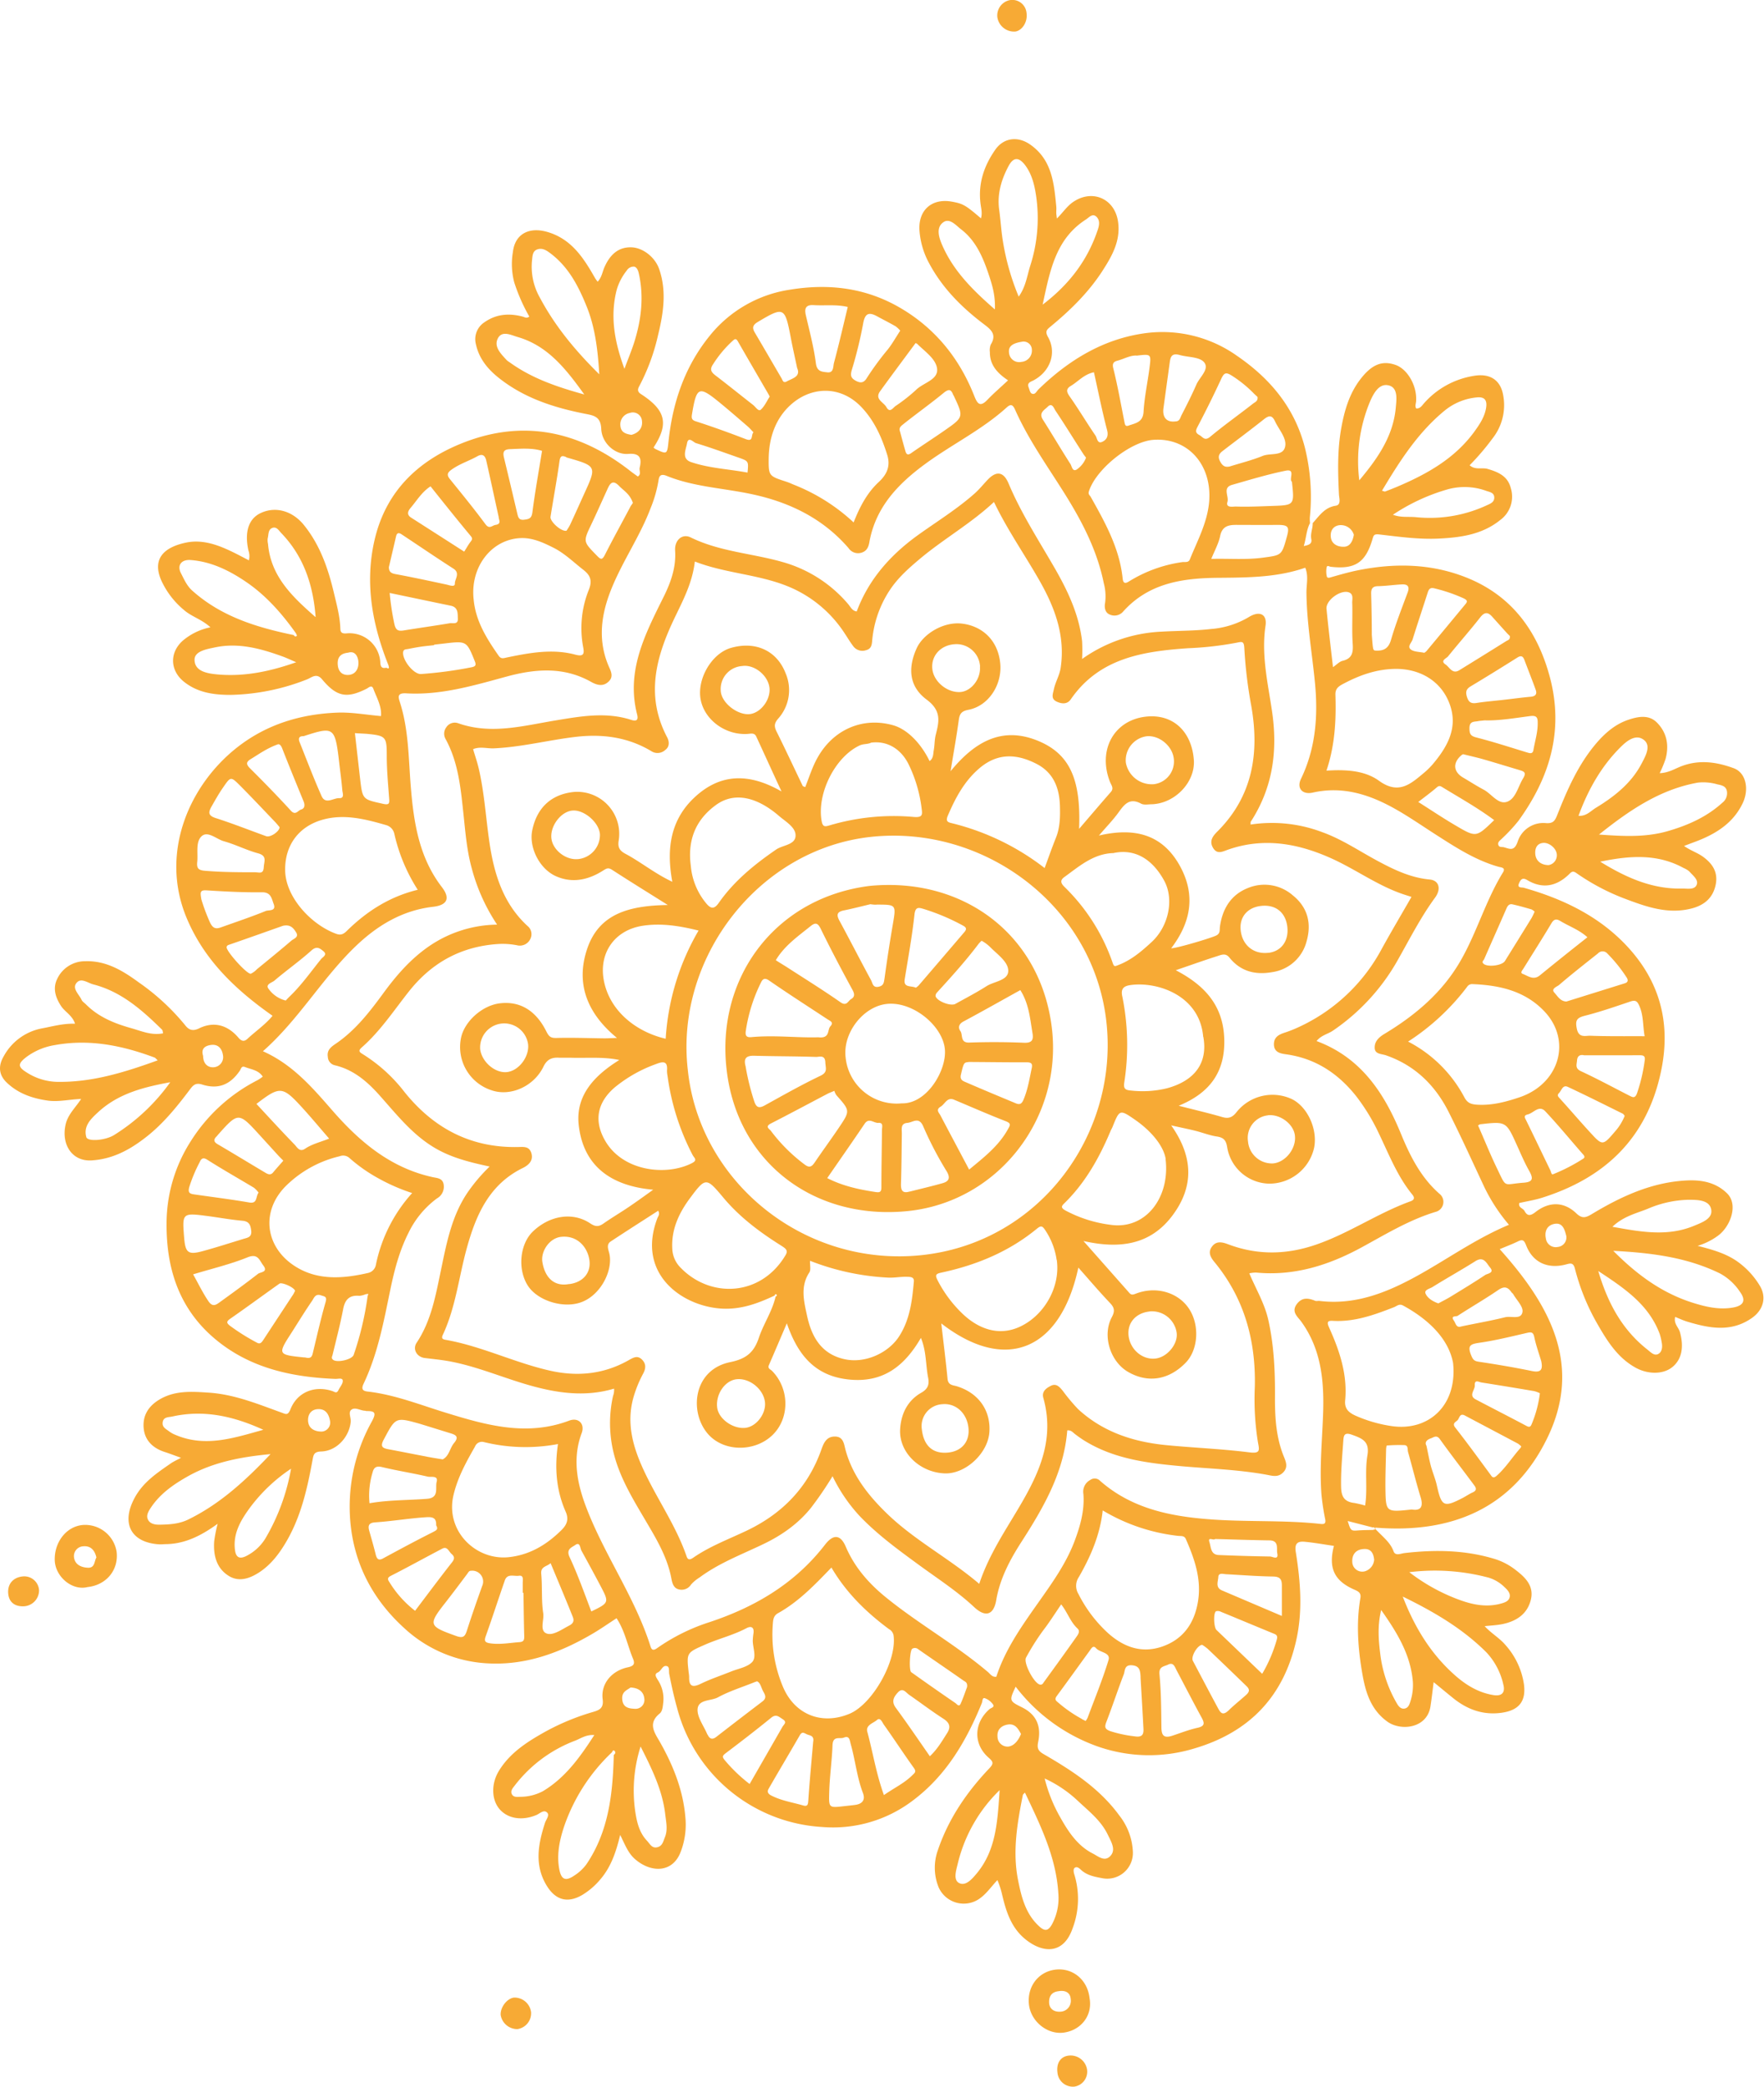 <svg xmlns="http://www.w3.org/2000/svg" viewBox="0 0 564.51 667.62"><defs><style>.cls-1{fill:#f7aa35;}</style></defs><title>Asset 22</title><g id="Layer_2" data-name="Layer 2"><g id="Layer_8" data-name="Layer 8"><path class="cls-1" d="M124.29,212.79c-5.12-12.88-7.61-26.06-4.46-39.87,3.5-15.34,13.49-25.16,27.48-30.9,19.47-8,37.48-4.37,53.93,8.3.37.29.74.59,1.12.87l1.75,1.26c1.21-.72.38-1.91.6-2.82.69-2.83.24-4.74-3.64-4.41-4.19.36-8.47-3.4-8.66-8-.17-4-2.39-4.29-5.29-4.86-10.07-2-19.67-5.1-27.84-11.73-3.51-2.85-6.08-6.22-7-10.58a6.45,6.45,0,0,1,2.83-7c3.75-2.61,7.87-2.89,12.15-1.76.67.18,1.23.67,2.13,0a57.64,57.64,0,0,1-4.84-11,23,23,0,0,1-.42-9.62c.66-5.84,5.18-8.19,11.11-6.44,7.68,2.27,11.55,8.34,15.18,14.73a14.14,14.14,0,0,0,.84,1.17c1.31-1.41,1.5-3.08,2.13-4.54,1.95-4.49,4.81-6.61,8.74-6.46,3.61.14,7.51,3.13,8.83,7,2.42,7,1.34,14.09-.35,21a65.87,65.87,0,0,1-6,16.35c-.44.81-.86,1.71.49,2.59,8,5.17,9,9.52,4.05,17.11a2.72,2.72,0,0,0,.54.45c3.81,1.8,3.81,1.8,4.26-2.52,1.31-12.34,5.16-23.72,13-33.47a40.66,40.66,0,0,1,26.1-15c12.45-2,24.19-.48,35.06,5.87,11.18,6.54,18.95,16.16,23.68,28.19,1,2.53,1.87,3.64,4.2,1.21,2-2.1,4.24-4,6.6-6.23-3.3-2.2-5.85-4.83-5.81-9a5,5,0,0,1,.26-2.4c2.17-3.51-.21-5.05-2.6-6.88-6.94-5.3-13-11.45-17.14-19.24a25.69,25.69,0,0,1-3.05-10.37c-.46-6.54,3.94-10.45,10.39-9.27,3.57.66,4.35,1.1,9.29,5.34.51-1.77,0-3.33-.16-4.84-.77-6.37,1.15-12,4.74-17.13,2.73-3.89,7.26-4.36,11.13-1.67,7,4.86,7.65,12.31,8.38,19.78.07.68,0,1.38,0,2.07,0,.42.09.83.2,1.85,2-2,3.27-4,5.22-5.31,6.06-4.14,13.16-1.13,14.32,6.1,1,6.35-2,11.38-5.18,16.3-4.46,6.79-10.22,12.39-16.46,17.53-1,.85-1.81,1.4-.75,3.26,2.9,5.08.69,11.07-4.61,13.88-.88.47-2.16.73-1.59,2.23.28.73.48,1.78,1,2,1.08.52,1.52-.71,2.17-1.34,9.68-9.41,20.9-16.24,34.39-18a41.24,41.24,0,0,1,29.13,7.27c10.57,7.24,18.39,16.53,21.69,29.23a65.17,65.17,0,0,1,1.61,22.54,12.64,12.64,0,0,0,.07,1.73c-1.18,2.23-1.19,4.72-2,7.35,1.59-.29,2.71-.68,2.41-2.2-.35-1.79.49-3.41.45-5.13,2.1-2.3,3.76-5,7.35-5.56,1.84-.28,1.11-2.43,1.05-3.61-.35-7.13-.53-14.24.75-21.29,1-5.54,2.56-10.93,6.06-15.51,3.68-4.81,7-6.14,11.3-4.64,3.79,1.32,6.87,6.59,6.58,11.46,0,.81-.44,1.59,0,2.45,1.23.17,1.88-.89,2.48-1.58a26.85,26.85,0,0,1,15.88-8.81c5.27-.94,8.73,1.3,9.53,6.33a17.15,17.15,0,0,1-3.38,13.6,78.89,78.89,0,0,1-7.38,8.65c1.79,1.61,3.9.66,5.73,1.17,3.45,1,6.45,2.32,7.42,6.08a9.25,9.25,0,0,1-3.37,10.28c-5.71,4.61-12.49,5.56-19.43,5.92-6.43.34-12.83-.56-19.19-1.3-1.74-.2-1.88.19-2.24,1.44-2.22,7.57-5.58,9.79-13.38,8.89-.52-.06-1.18-.66-1.32.29a7.32,7.32,0,0,0,.07,2.78c.16.64.8.45,1.44.26,2.79-.81,5.6-1.61,8.45-2.19,11.65-2.36,23.24-2.19,34.39,2.15,14.8,5.75,23.21,17.23,27.15,32.21,4.46,17-.09,32-10.14,45.83a53.58,53.58,0,0,1-5.25,5.64c-.57.59-1.43,1.08-1.15,2s1.16.58,1.83.78c1.94.56,3.27,1.29,4.34-1.74a8.63,8.63,0,0,1,9.07-6c2.23.16,2.84-.64,3.6-2.56,3.23-8.16,6.73-16.21,12.53-23,2.85-3.33,6.16-6.16,10.34-7.53,3-1,6.43-1.68,9,.88,3.24,3.22,4,7.35,2.79,11.74a38.33,38.33,0,0,1-1.86,4.49c2.78-.07,4.87-1.43,7-2.24,5.73-2.17,11.31-1.32,16.69.66,4,1.46,5,6.84,2.82,11.3-2.83,5.85-7.75,9.19-13.5,11.58-1.57.65-3.19,1.2-5.22,2,2.13,1.48,4.23,2.13,6,3.39,3.28,2.35,5,5.21,4.07,9.26s-3.64,6.29-7.59,7.33c-7.68,2-14.7-.58-21.62-3.19a70.63,70.63,0,0,1-15.39-8.18c-1.15-.8-1.62-.19-2.3.47-4,3.86-8.49,4.74-13.36,1.82-1.58-.95-2.12-.09-2.6,1-.72,1.63.84,1.28,1.53,1.47,12.46,3.54,23.92,9,32.89,18.55,10.67,11.37,14.26,24.81,11,40.21-4.48,21.29-17.84,34-38,40.39-2.4.76-4.92,1.15-7.36,1.71-.35,1.53,1.21,1.63,1.68,2.53.89,1.7,1.92,1.61,3.5.37,4.38-3.44,9.14-3.38,13.09.41,1.91,1.84,3.14,1.31,4.93.24,9.39-5.65,19.19-10.22,30.4-10.77,4.79-.23,9.31.61,12.88,4.1,3.77,3.67,1.05,10.79-3,13.66a21.5,21.5,0,0,1-6.41,3.16c4.67,1.18,8.62,2.32,12.13,4.6a25.66,25.66,0,0,1,7.68,8c2.38,3.75,1.27,7.85-2.35,10.42-6.72,4.77-13.78,3.34-20.87,1.2-1.22-.37-2.38-.93-3.76-1.48-.56,2.1,1.08,3.32,1.52,4.87,1.34,4.81.58,8.8-2.51,11.24-2.93,2.32-7.74,2.29-11.64.15-5.94-3.27-9.28-8.8-12.47-14.37A70.09,70.09,0,0,1,504,405.88c-.51-2-1.45-1.72-2.78-1.36-5.87,1.57-10.65-.57-12.79-6-.61-1.54-1-2.17-2.63-1.37-1.87.91-3.83,1.64-5.86,2.5,15.81,17.63,26.71,36.83,15.21,60.44-10.85,22.27-30.34,30.75-55.44,28.61,2.65,2.91,5.17,4.62,6.25,7.61.57,1.59,2.31.71,3.5.57,9.87-1.14,19.64-1,29.23,2a21,21,0,0,1,6.47,3.51c3.06,2.35,5.81,5.11,4.73,9.45-1.15,4.59-4.64,6.83-9,7.75-1.81.38-3.68.45-5.77.68,2.1,2.31,4.78,3.78,6.72,6.1a24.14,24.14,0,0,1,5.85,12.51c.71,5.47-1.63,8.31-7.14,9.09-5.78.81-10.78-.95-15.26-4.48-2-1.6-4-3.28-6.5-5.31-.36,2.84-.63,5.24-1,7.63-1,7.17-9.47,8.12-13.81,5-5.79-4.18-7.23-10.4-8.25-16.76-1.21-7.54-1.69-15.16-.38-22.76.29-1.68-.65-2.15-1.93-2.71-6.46-2.82-8.37-6.93-6.54-14-3.07-.44-6.12-1-9.19-1.3-2.41-.27-3.5.46-3,3.36,1.52,9.54,2.27,19.09,0,28.7-4.15,17.72-15.08,28.87-32.31,34a49.71,49.71,0,0,1-31.45-.71,57.07,57.07,0,0,1-25.9-19c-2.11,4.48-2.08,4.57,2.07,6.63,4.4,2.19,6.21,5.8,5.14,11-.42,2-.08,2.93,1.84,4,9.05,5.25,17.82,10.92,24.12,19.58a20.14,20.14,0,0,1,4.34,11.62,8.23,8.23,0,0,1-9.92,8.42c-2.37-.45-4.82-.9-6.7-2.67-.63-.59-1.41-1.22-2.12-.51-.34.34-.23,1.36,0,2a26.53,26.53,0,0,1-.55,17.24c-2.93,8.47-9.61,8-15.19,3.43-4.63-3.8-6.2-9.19-7.47-14.66a26.15,26.15,0,0,0-1.4-4.2c-2,2.09-3.56,4.51-6,6.12a8.79,8.79,0,0,1-12.84-3.88,16.67,16.67,0,0,1-.18-11.92c3.39-9.95,9.2-18.46,16.36-26,1.45-1.53,1.44-2.11-.11-3.45-5-4.34-4.86-11.1.23-15.56.55-.48,1.87-.61,1-1.69a5.41,5.41,0,0,0-2.52-1.83c-.81-.22-.69,1-.93,1.57C309.25,557,302.83,568,292.19,576A42.18,42.18,0,0,1,263,584.51a51.07,51.07,0,0,1-46.32-38.08c-1-3.57-1.8-7.2-2.51-10.84-.17-.88.14-2.23-.67-2.51-1.49-.51-1.78,1.48-3,2s-.54,1.5,0,2.38a10.9,10.9,0,0,1,1.76,7.16c-.15,1.31-.24,2.86-1.14,3.59-3.83,3.11-1.75,6,0,9,4.43,7.8,7.69,16,8.28,25.08a24.2,24.2,0,0,1-1.5,10c-2.55,7.08-9.68,6.94-14.76,2.44-2.13-1.89-3.1-4.49-4.67-7.68-1.36,5.66-3,10.32-6.33,14.2a23,23,0,0,1-5.79,5c-4.63,2.72-8.5,1.73-11.35-2.89-4.06-6.59-2.79-13.33-.61-20.11.35-1.1,1.54-2.43.75-3.29-1.07-1.17-2.38.26-3.47.72-4.47,1.88-9,1.26-11.71-1.77s-2.85-8.25-.25-12.44c3.65-5.89,9.3-9.39,15.13-12.63A75.26,75.26,0,0,1,190,547.65c2.05-.61,3.21-1.34,2.86-4-.63-4.87,2.78-9.11,8.1-10.23,2.13-.45,2.21-1.32,1.57-2.85-1.74-4.19-2.53-8.75-5.22-12.84-2.61,1.69-5.23,3.54-8,5.14-10.31,6-21.26,10-33.37,9.29a42.43,42.43,0,0,1-26.61-11.3c-10-9.1-16-20.41-17.21-33.93A55.93,55.93,0,0,1,119,454.77c1.51-2.8,1-3.36-1.76-3.32-.11,0-.22-.1-.33-.1-1.5,0-3.15-1.23-4.38-.39s-.15,2.58-.29,3.93c-.49,4.87-4.49,9.34-9.46,9.49-2.36.07-2.46,1.11-2.76,2.71-1.65,9-3.62,17.86-8.26,25.9-2.24,3.88-4.88,7.42-8.58,9.91-3,2-6.54,3.4-9.95,1.3-4-2.47-5-6.67-4.68-11.11a45.1,45.1,0,0,1,1.1-5.58c-5.18,3.75-10.32,6.38-16.38,6.51-.82,0-1.64.12-2.46.06-9-.63-12.11-6.8-7.7-14.91,2.71-5,7.14-7.92,11.58-11,.84-.58,1.79-1,3.23-1.77-2.05-.74-3.62-1.35-5.21-1.86-3.64-1.17-6.24-3.54-6.7-7.32-.48-4,1.25-7.15,4.83-9.35,5.05-3.1,10.52-2.67,16-2.31,8.19.54,15.7,3.65,23.29,6.39,1.41.51,2,.95,2.83-1.09,2.16-5.44,7.67-7.68,13.34-5.83.82.27,1.42.91,2-.26s1.48-2.11,1.39-3.08-1.54-.49-2.39-.53c-13.56-.55-26.51-3.28-37.4-11.9-12.08-9.56-16.67-22.53-16.6-37.69A48.9,48.9,0,0,1,61,365.19a54.47,54.47,0,0,1,21.48-19.64,16.2,16.2,0,0,0,1.61-1.1c-1.37-2.1-3.68-2.28-5.65-3.06-1.21-.48-1.27.55-1.71,1.19-3.08,4.5-6.9,6-11.95,4.43-1.84-.59-2.74-.13-3.79,1.27C56.69,354,52.22,359.59,46.48,364c-5,3.87-10.35,6.79-17.05,7.25-6.43.44-9.91-5.18-8.41-11.57.74-3.15,3.05-5.21,4.95-8.08-3.75.12-7.18,1-10.65.52-4.94-.7-9.46-2.23-13.17-5.77-2.69-2.58-2.65-5.49-1-8.34A17.65,17.65,0,0,1,13.51,329c3.4-.64,6.74-1.6,10.51-1.47-.89-2.72-3.23-3.75-4.5-5.7-1.84-2.83-2.65-5.69-1.23-8.61a9.81,9.81,0,0,1,9-5.69c6.77-.23,12.16,3.13,17.26,6.87A72.3,72.3,0,0,1,59.25,328c1.12,1.44,2.35,2.05,4.48,1,4.67-2.28,9.07-1.13,12.58,3,1.07,1.26,1.94,1.24,2.91.33,2.63-2.46,5.66-4.49,8-7.34-11.69-8.22-21.74-17.66-27.43-31.15-8.83-20.92.78-42.83,16.34-54.9,9.31-7.23,20.12-10.47,31.73-10.94,4.62-.19,9.28.69,14.07,1.1.25-3.2-1.39-5.87-2.43-8.68-.54-1.48-1.43-.45-2.22-.05-6.31,3.17-9.55,2.57-14.23-3.05-1.77-2.12-3.34-.54-4.7,0a70.19,70.19,0,0,1-24.57,5c-5.32,0-10.45-.68-14.84-4.15-4.55-3.59-4.78-9.36-.42-13.22a19.6,19.6,0,0,1,8.82-4.25c-2.71-2.52-5.92-3.36-8.36-5.45a26.72,26.72,0,0,1-7.4-9.63c-3-7,1.06-10.64,8.19-12.07,5.23-1,10.14.84,14.82,3.12,1.64.8,3.25,1.67,5.06,2.6a5.43,5.43,0,0,0-.15-3.16c-1.32-6,.1-10.22,4-12,4.74-2.19,10.09-.66,13.75,3.86,5.21,6.44,7.79,14,9.66,21.94.87,3.66,1.87,7.32,2,11.12,0,1.37.58,1.73,2,1.61a9.87,9.87,0,0,1,10.8,9.38c.08,1.51.64,1.87,1.95,1.61C124.68,214.2,124.51,213.52,124.29,212.79Zm315,275.89-8-2.06c1,3.22,1,3.19,3.53,3,1.52-.11,3-.1,4.56-.14.27-.1.75-.17.77-.3C440.24,488.53,439.76,488.59,439.32,488.69ZM117,414.07a6.39,6.39,0,0,1-2,.51c-3.16-.28-4.59,1.16-5.18,4.23-.94,4.92-2.22,9.78-3.39,14.65-.13.55-.5,1,.12,1.55,1.23,1.08,6.13,0,6.64-1.56a98.21,98.21,0,0,0,4.45-18.74l.24-.76Zm78.73,146.65a58.78,58.78,0,0,0-15.33,24c-1.37,4.24-2.25,8.59-1.46,13.1.62,3.55,2,4.2,4.91,2.19a14.38,14.38,0,0,0,3.82-3.57c7.18-10.61,8.44-22.69,8.75-35,.59-.38.61-1,.17-1.33S196,560.38,195.76,560.72ZM94,203.18c.25.44.61.62,1,.23.08-.08-.18-.51-.28-.78-4.5-6.34-9.6-12.15-16.06-16.52-5.33-3.61-11.08-6.45-17.69-6.94-2.89-.21-4.38,1.67-3.07,4.2,1,1.93,1.86,4,3.57,5.54C70.71,197.22,82.1,200.73,94,203.18ZM417.7,181.63c-9,3.14-18.42,3.15-27.78,3.23-11.5.09-22.41,1.67-30.62,10.94a3.66,3.66,0,0,1-4.24.78c-1.39-.58-1.7-2.2-1.41-3.68a16.07,16.07,0,0,0-.42-6.31c-2.16-10.71-7.18-20.2-12.94-29.32-5.42-8.6-11.33-16.9-15.47-26.25-.77-1.73-1.47-1.74-2.72-.61-7.86,7.1-17.42,11.74-25.9,17.94-8.78,6.41-16,13.92-18,25.17-.28,1.59-.88,2.87-2.64,3.34a3.66,3.66,0,0,1-4-1.49c-8.48-9.82-19.56-15-32-17.48-8.77-1.78-17.84-2.23-26.23-5.65-2.24-.91-2.45.47-2.63,1.68a40.78,40.78,0,0,1-2.52,8.72c-3.51,9.28-9.33,17.42-12.89,26.7-3.17,8.28-3.93,16.32-.19,24.5.67,1.48,1,2.87-.2,4.08-1.77,1.85-3.8,1.33-5.73.24-8.78-4.94-17.92-4.19-27.13-1.68-10.52,2.86-21,6-32.07,5.34-3-.17-2.48,1.31-2,2.84,2.85,8.84,2.75,18.07,3.5,27.15.94,11.45,2.65,22.52,9.93,32,2.75,3.57,1.77,5.77-2.78,6.3-10,1.15-18.05,6.08-25.1,12.91-10.59,10.26-18,23.28-29.38,33.31,9.65,4.29,16,11.83,22.45,19.21,8.71,9.94,18.54,18.16,31.92,21.08,1.45.32,3.35.29,3.51,2.71a4.25,4.25,0,0,1-2.17,4.07,29.75,29.75,0,0,0-9.11,11c-2.93,5.78-4.55,12-5.85,18.31-2.11,10.2-4,20.45-8.54,30-.84,1.77-.22,2.33,1.35,2.5,8.68,1,16.74,4.25,25,6.78,13,4,25.86,7.62,39.44,2.52,3-1.14,5.11,1.07,4,4-3.15,8.48-1.32,16.67,1.76,24.51,5.87,15,15.39,28.27,20.28,43.73.29.9.71,1.55,2.09.56A62,62,0,0,1,227,519c14.64-4.85,27.41-12.37,37-24.78,2.69-3.5,5-3.3,6.68.67,2.81,6.53,7.3,11.66,12.74,16.09,10.5,8.54,22.39,15.18,32.73,23.95.75.64,1.35,1.7,2.69,1.52,2.84-8.77,8.11-16.17,13.36-23.62,4.45-6.31,9-12.6,11.73-19.91,1.8-4.82,3.19-9.75,2.77-15a4.23,4.23,0,0,1,2.21-4.43,2.4,2.4,0,0,1,3.17.31c9.82,8.61,21.77,11.22,34.31,12.22,12.07,1,24.21.22,36.26,1.54,1.2.13,1.68-.17,1.44-1.49a76.71,76.71,0,0,1-1.2-7.9c-.64-8.41.18-16.8.5-25.2.41-10.63-.38-21.08-7-30.18-1.13-1.55-3.22-3.07-1.42-5.53,1.66-2.26,3.67-2,5.89-1.1.4.17.93,0,1.39.05,11.13,1.36,21-2.45,30.47-7.58,10-5.43,19.3-12.24,30.17-16.78a56.22,56.22,0,0,1-7.89-12.08c-3.75-8-7.41-16.09-11.4-24-4.32-8.57-10.81-14.93-20.05-18.13-1.51-.52-3.68-.33-3.63-2.54,0-1.86,1.21-3.15,3-4.25,10-6,18.72-13.37,24.56-23.6,5.16-9,8-19.21,13.48-28.11,1-1.61-.61-1.6-1.47-1.85-7.29-2.07-13.55-6.13-19.84-10.16-4.42-2.83-8.75-5.85-13.32-8.41-8.12-4.55-16.64-7.28-26.19-5.15-3.44.77-5.22-1.45-3.82-4.35,4.8-9.94,5.53-20.4,4.45-31.18-.93-9.36-2.55-18.65-2.68-28.1C418,187.24,418.85,184.37,417.7,181.63ZM266.07,501.51c-5.38,5.6-10.58,11-17.15,14.64-1.52.85-1.52,2.38-1.62,3.63a43,43,0,0,0,3.1,19.5c3.65,9.15,12.41,12.81,21.49,9,7.44-3.15,15.25-17.17,14.05-25.16a2.86,2.86,0,0,0-1.44-1.9C277.21,515.82,270.82,509.59,266.07,501.51Zm86.82-18.29c-.88,8-3.91,14.8-7.61,21.28a5,5,0,0,0-.15,5.49,43.49,43.49,0,0,0,9.2,12.26c4.86,4.46,10.6,6.8,17.21,4.67,7-2.26,10.71-7.51,11.85-14.64s-1.13-13.55-3.9-19.89c-.48-1.09-1.42-.93-2.38-1A59.67,59.67,0,0,1,352.88,483.23Zm97.69-150a42.36,42.36,0,0,1,18,17.77c1,1.91,2.13,2.33,4.31,2.45,4.7.24,9-.91,13.33-2.36,12.84-4.31,16.87-18.17,8-27.52-6.22-6.55-14.35-8.36-23-8.71a1.87,1.87,0,0,0-1.74.9A74,74,0,0,1,450.57,333.27ZM369.23,140.71c-7.41.47-18.5,9.36-20.76,16.48-.31,1,.27,1.24.57,1.76,4.63,8.24,9.24,16.49,10.23,26.15.17,1.63.89,1.66,2.07.89a43.92,43.92,0,0,1,17-6.15c.79-.13,2,.28,2.44-.88,2.42-6,5.61-11.81,6.17-18.45C387.91,148.68,380.15,140,369.23,140.71Zm-237.31,241A61,61,0,0,1,121.11,377a50.64,50.64,0,0,1-9.23-6.47,3,3,0,0,0-3.17-.61,36.33,36.33,0,0,0-17.47,9.76c-7.81,8.11-6.2,19.06,2.62,25.07,7.32,5,15.64,4.41,23.9,2.52a3.26,3.26,0,0,0,2.54-2.66A48.74,48.74,0,0,1,131.92,381.67ZM424.49,246.55c6.13-.38,12.21-.09,16.82,3.25,6.3,4.56,10.15,1,14.43-2.58a23.79,23.79,0,0,0,3-3c4.51-5.43,7.81-11.34,5.29-18.65S454.94,214.06,446.9,214c-6.27,0-11.86,2-17.29,4.92-1.57.84-2.31,1.64-2.25,3.4C427.62,230.47,427.19,238.55,424.49,246.55ZM465,436c-1.43-7.55-7.64-13.77-16-18.32-1.23-.67-2,.19-2.88.53-6.32,2.47-12.66,4.78-19.61,4.37-1.75-.1-1.92.49-1.19,2.11,3.34,7.4,5.93,15,5.15,23.35-.24,2.57,1,3.84,3.37,4.9a44.38,44.38,0,0,0,11.34,3.29C457.14,458.07,466.47,449.65,465,436ZM151.58,191.8c.63,6.9,4.17,12.51,8,18,.8,1.14,1.58.76,2.67.54,7.23-1.48,14.51-2.86,21.84-.9,2.82.76,2.93-.37,2.51-2.53a32.83,32.83,0,0,1,1.88-18.33c1.27-3.26.07-4.84-2-6.43-3.05-2.39-5.85-5.15-9.36-6.91-3.34-1.68-6.76-3.27-10.62-3.08C157.15,172.63,150.42,181.52,151.58,191.8Zm-17.9,92.87a55.93,55.93,0,0,1-7.48-17.87,3.68,3.68,0,0,0-2.71-2.84c-6.54-1.89-13.18-3.58-19.95-1.79-7.81,2.07-12.49,8.19-12.28,16.47.22,8.52,8.38,17.23,16.33,20.12,1.62.59,2.48,0,3.62-1.15C117.48,291.51,124.65,286.88,133.68,284.67ZM178.56,462a55.9,55.9,0,0,1-23.7-.63,2.37,2.37,0,0,0-2.85,1.44c-2.8,4.91-5.51,9.77-6.87,15.46-2.75,11.51,7.12,21,17.6,19.93,6.23-.64,11.37-3.5,15.82-7.61,1.89-1.75,4-3.56,2.44-7C178,476.77,177.44,469.59,178.56,462Zm94.6-294.82c2-5.09,4.35-9.54,8.09-13,2.63-2.44,3.78-5.14,2.67-8.67-1.72-5.5-4-10.68-8-15-6.55-7.12-15.65-6.89-22.07-1.69-5.48,4.44-7.79,10.94-7.86,18-.05,5.51.13,5.5,5.73,7.32.89.29,1.73.71,2.6,1.05A60.62,60.62,0,0,1,273.16,167.13Zm243.11,233c8,8.06,16.13,13.79,26,16.79,4,1.22,8.1,2.12,12.37,1.35,3.36-.61,4.19-2.27,2.19-5a17.84,17.84,0,0,0-6.43-5.91C539.9,402.28,528.67,400.83,516.26,400.18ZM50.47,339.24c-.5-.45-.72-.78-1-.89-10.3-3.85-20.82-6-31.85-4a20.76,20.76,0,0,0-9.26,3.89c-2.68,2.1-2.71,3.08.19,4.88a18.77,18.77,0,0,0,9.57,3C29.32,346.35,39.77,343.11,50.47,339.24ZM328,573.51c-.24.28-.62.52-.68.82-1.78,9-3.35,18-1.53,27.15,1.09,5.48,2.42,10.94,6.9,14.94,1.87,1.67,2.91,1.15,4-.83a17.73,17.73,0,0,0,2-9.76C338,594.1,332.9,583.86,328,573.51ZM191.78,119.75c-.48-8-1.37-15.12-4.06-21.75s-5.88-12.76-11.79-17.11c-1.21-.89-2.39-1.58-3.85-1.14-1.7.51-1.66,2.16-1.82,3.52a20,20,0,0,0,2.47,11.89C177.52,104.17,183.91,112,191.78,119.75ZM326,94.9c2.25-3.12,2.67-6.59,3.66-9.76a49.63,49.63,0,0,0,1.91-22.5c-.52-3.44-1.33-6.9-3.52-9.81-2-2.6-3.74-2.61-5.28.27-2.34,4.39-3.72,9-3,14.11.46,3.39.64,6.82,1.21,10.19A78.09,78.09,0,0,0,326,94.9Zm122.9,415.89c3.83,9.94,9,18.29,16.5,25,3.56,3.19,7.59,5.73,12.54,6.53,3,.48,3.72-1.15,3.17-3.29a22,22,0,0,0-5.46-10.41C468,521,458.92,515.68,448.89,510.79ZM442.26,157c.59.15.85.31,1,.25,1.3-.48,2.59-1,3.87-1.53,9.57-4.07,18.5-9.06,24.76-17.72,1.63-2.26,3.2-4.61,3.68-7.46.39-2.33-.33-3.69-3-3.39a19,19,0,0,0-10.2,4.17C453.85,138.28,448,147.39,442.26,157ZM86.58,465.22c-10.08.94-19,2.77-27,7.41-4.29,2.46-8.28,5.3-11.13,9.47-.8,1.18-1.7,2.54-1.2,3.84.58,1.53,2.17,1.89,3.84,1.86,3.08-.05,6.11-.22,9-1.58C70.16,481.33,78.32,473.95,86.58,465.22ZM511.71,267c7.59.54,15,1,22.33-1.19,6.38-1.88,12.21-4.51,17.16-9a3.84,3.84,0,0,0,1.43-3.75c-.31-1.56-1.69-1.84-3-2.11a16.19,16.19,0,0,0-6.24-.57C531.08,252.56,521.22,259.42,511.71,267ZM220.39,535.12a10.36,10.36,0,0,1,.15,1.4c-.08,3.1,1.14,3.43,3.78,2.15,3.13-1.52,6.46-2.62,9.7-3.92,2.26-.91,5-1.33,6.61-2.92s.28-4.57.27-6.93a20.84,20.84,0,0,1,.24-2.45c.23-1.95-.85-2.28-2.25-1.54-4.23,2.24-8.89,3.35-13.24,5.26C219.71,528.78,219.68,528.72,220.39,535.12ZM387.63,178.81c5.7-.15,11.07.33,16.43-.38,6.08-.81,6.09-.72,7.7-6.5,1-3.48.5-4-3.11-4-4.33.07-8.66,0-13,0-2.45,0-4.49.37-5.16,3.45C390,173.88,388.69,176.17,387.63,178.81ZM435,153.67c5.77-6.86,10.85-14.07,11.67-23.24.22-2.48.83-6.34-2.23-7.12s-4.82,2.46-5.94,5A49.41,49.41,0,0,0,435,153.67Zm-248-27.44c-6-8.35-11.79-15.65-21.37-18.42-2.05-.59-5-2.18-6.33.49s1.05,4.94,2.85,6.92a5.36,5.36,0,0,0,.85.63C170,120.94,178,123.74,187.07,126.23ZM451,503a60.06,60.06,0,0,0,16.45,9c4.1,1.45,8.28,2.24,12.66,1.1,1.33-.35,2.67-.75,3-2.05s-.66-2.37-1.61-3.24a12.34,12.34,0,0,0-5.06-3.05A66.86,66.86,0,0,0,451,503ZM318.38,99c.21-4.66-1-8.32-2.19-11.81-1.76-5.15-4-10.24-8.54-13.75-1.72-1.32-3.68-3.74-5.7-2.38-2.45,1.65-1.54,4.76-.52,7.15C305,86.57,311.23,92.77,318.38,99ZM516,392.49c9.13,1.65,17.65,3.21,26.14-.32,2.57-1.07,6.1-2.3,5.45-5.32s-4.5-3-7.4-3a35,35,0,0,0-12.93,2.9C523.59,388.22,519.51,389.13,516,392.49ZM93.14,469.89a52.67,52.67,0,0,0-13.35,12.74c-2.81,3.88-5.22,8-4.61,13.14.33,2.84,1.76,3.14,4.14,1.78A15.09,15.09,0,0,0,85.05,492,66.71,66.71,0,0,0,93.14,469.89Zm1.69-258c-1.9-.81-3.23-1.45-4.61-1.94-6.95-2.5-14-4.41-21.46-2.82-2.55.55-6.56,1.16-6.5,4,.07,3.72,4.17,4.35,7.3,4.64C78.07,216.54,86.25,214.89,94.83,211.86ZM334.31,569a48.69,48.69,0,0,0,5,12.45c2.57,4.58,5.53,9.1,10.43,11.57,1.56.79,3.57,2.61,5.36,1,2-1.8.86-4.08-.13-6.11l-.62-1.25c-2.22-4.41-6.11-7.37-9.57-10.64A39.35,39.35,0,0,0,334.31,569ZM505.15,261c2.5.2,3.91-1.55,5.49-2.51,5.93-3.6,11.39-7.87,14.7-14.2,1.2-2.29,3-5.43,1-7.33-2.71-2.49-5.82.17-7.73,2.07C512.41,245.2,508.2,252.69,505.15,261ZM205,558.77a46.55,46.55,0,0,0-1.71,20.79c.5,3.32,1.25,6.7,3.74,9.34.95,1,1.57,2.49,3.27,2.11s1.94-1.89,2.47-3.18c1-2.43.4-4.89.12-7.34C212,572.83,208.72,566.09,205,558.77ZM54.49,346.24c-8.39,1.55-16.56,3.56-23.06,9.56-2.35,2.17-4.79,4.44-3.81,8,.41,1.51,6.06,1.1,8.89-.66A62.91,62.91,0,0,0,54.49,346.24ZM339.6,513.3c-2,2.92-3.79,5.78-5.85,8.44a76,76,0,0,0-5.4,8.58c-.94,1.63,2.6,8.34,4.47,8.64.8.13,1-.48,1.31-.89,3.43-4.72,6.86-9.45,10.23-14.22.58-.82,1.45-1.93.45-2.85C342.53,518.9,341.64,515.89,339.6,513.3Zm35.3,42.1c2.77-.89,5.49-2,8.31-2.61,2.37-.53,2.31-1.47,1.33-3.27-2.73-5-5.34-10.08-8-15.12-.59-1.11-1-2.7-2.74-1.83-1.22.62-3,.52-2.75,3.11.54,5.57.55,11.2.62,16.81C371.69,554.82,372.13,556.22,374.89,555.4ZM108.62,244.58c-1.39-12.06-1.62-12.24-11.32-9.1a1.22,1.22,0,0,1-.35.05c-1.47,0-1.45,1-1.06,1.93,2.29,5.75,4.49,11.53,7,17.19,1.26,2.86,3.76.64,5.64.71s1.05-1.71,1-2.67C109.31,250,108.93,247.28,108.62,244.58ZM89.47,264.64c-.41-.48-.82-1-1.28-1.5-3.78-3.95-7.53-7.94-11.39-11.82-3-3-3-2.87-5.48.73-1.35,1.93-2.48,4-3.64,6-1,1.81-1.13,2.89,1.34,3.68,5.45,1.74,10.78,3.86,16.16,5.8C86.54,268,89.46,266,89.47,264.64Zm15.86,99.64c-3.13-3.61-5.88-6.93-8.79-10.1-6.15-6.71-7-6.74-14.48-1,4.05,4.36,8.07,8.75,12.2,13,.82.85,1.6,2.53,3.38,1.33C99.88,366,102.52,365.4,105.33,364.28ZM52.2,330.59c-.15-.52-.14-1-.35-1.17-6.38-6.26-13-12.16-22-14.48-1.84-.48-4-2.33-5.46-.35-1.29,1.79.95,3.58,1.73,5.32.27.59,1,1,1.45,1.49,4,4,9.1,6.06,14.4,7.54C45.26,329.87,48.52,331.35,52.2,330.59Zm80.63,184.76c4-5.27,7.86-10.47,11.86-15.56.9-1.15.71-1.87-.18-2.63s-1.35-2.56-3-1.68c-5.48,2.86-10.88,5.86-16.39,8.66-1.3.66-1.06,1.2-.48,2.08A34.08,34.08,0,0,0,132.83,515.35Zm26.77-349.88c-1.36-6.17-2.64-12.18-4-18.16-.32-1.35-1.06-2.33-2.79-1.36-2.62,1.47-5.5,2.37-8,4.09-1.7,1.15-2,1.86-.69,3.42,3.81,4.7,7.64,9.4,11.24,14.26,1.27,1.72,2.12.37,3.24.21C160.57,167.64,159.62,166.32,159.59,165.47ZM481,223.92c2.94-.33,5.87-.74,8.81-1,1.6-.13,2.14-.86,1.63-2.27-1.14-3.16-2.39-6.27-3.57-9.42-.45-1.21-1-1.67-2.29-.85q-7.41,4.68-14.93,9.2c-1.52.91-1.7,1.87-1.16,3.51s1.39,2.08,3.06,1.81C475.32,224.47,478.15,224.24,481,223.92ZM84.27,457.44c-9.34-4.27-18.91-6.53-29.12-4.25-1.17.26-2.8.08-3.08,1.78s1.11,2.22,2.09,3A8.11,8.11,0,0,0,56,459C65.69,463.22,75,460,84.27,457.44Zm175.93,100c.48-2.2-1-2.15-1.9-2.54s-1.58-1.07-2.34.25c-3.3,5.74-6.71,11.42-10,17.16-.45.79-.37,1.5.82,2.12,3.25,1.68,6.81,2.2,10.24,3.2,1.51.44,1.57-.41,1.66-1.72C259.11,569.63,259.71,563.32,260.21,557.48ZM141.67,466.91c2.09-1.08,2.26-3.58,3.6-5.19,1.73-2.07.64-2.65-1.22-3.2-3.24-1-6.45-2-9.7-3-7.82-2.19-7.73-2.11-11.56,5.08-1.22,2.28-.33,2.73,1.62,3.09,3.88.71,7.73,1.51,11.61,2.23C137.84,466.31,139.69,466.58,141.67,466.91Zm48.52,88.19c-2.69-.17-4.33,1.11-6.16,1.81a43.88,43.88,0,0,0-19.32,14.36c-.64.82-1.48,1.73-.87,2.82.51.92,1.59.83,2.55.77a15.58,15.58,0,0,0,7.32-1.78C180.85,568.81,185.53,562.32,190.19,555.1ZM113.58,234.56c.57,5,1.11,9.81,1.66,14.6.78,6.69.81,6.56,7.29,8,2.09.48,2.14-.15,2-1.8-.33-4.44-.75-8.89-.76-13.33,0-6.32-.16-6.65-6.48-7.26C116.15,234.7,115,234.65,113.58,234.56Zm233.87,316a5.34,5.34,0,0,0,.61-1c2.28-6.13,4.78-12.19,6.68-18.44.75-2.46-2.71-2.36-3.95-3.78-1-1.13-1.57.09-2.07.78-3.51,4.83-7,9.7-10.53,14.48-.9,1.21-.14,1.6.58,2.22a42.5,42.5,0,0,0,7.21,5C346.39,550.11,346.82,550.3,347.44,550.6Zm98.28-385.89c2.63,1,5,.55,7.4.79A43.34,43.34,0,0,0,476,161.57c1-.46,2.24-.94,2.19-2.44s-1.39-1.69-2.46-2.05a20.3,20.3,0,0,0-12.91-.39A62.3,62.3,0,0,0,445.72,164.71Zm47.51,270.87c-.76-2.57-1.69-5.1-2.23-7.72-.35-1.69-1-1.69-2.41-1.37-5,1.15-10,2.4-15.11,3.14-2.85.41-4,.81-2.7,4,.59,1.46,1,1.86,2.46,2.08,5.64.84,11.28,1.8,16.86,2.94C493,439.24,493.81,438.32,493.24,435.58ZM333.66,97.47c8.69-6.6,14.47-14.39,17.68-24.06.47-1.42.68-2.87-.39-4-1.31-1.34-2.49.21-3.37.77C337.78,76.44,336,86.69,333.66,97.47ZM486.83,462.76a6.56,6.56,0,0,0-1.07-.9c-5.66-3-11.34-6-17-9-1.6-.84-1.72.83-2.27,1.46s-1.92,1-.76,2.44c3.8,4.86,7.43,9.85,11.09,14.82.6.81.94,1.62,2.12.58,2.95-2.6,5-5.94,7.58-8.84A2.93,2.93,0,0,0,486.83,462.76ZM199.83,118c1.28-3.47,2.43-6.17,3.29-9,2.13-7,2.93-14.06,1.36-21.29-.23-1.07-.59-2.19-1.56-2.41a2.62,2.62,0,0,0-2.37,1.28,17.9,17.9,0,0,0-3.2,6.16C195.19,101.2,196.63,109.27,199.83,118Zm-75.38,63.43c0,1.59.77,2,2.19,2.26,5.38,1,10.74,2.15,16.1,3.3,1.09.23,2.89,1,2.83-.33s1.8-3.27-.45-4.72c-5.6-3.59-11.09-7.34-16.62-11-1-.66-1.52-.37-1.76.68C126,174.85,125.22,178.13,124.46,181.41Zm43.06,328.17h-.23c0-1,0-2.09,0-3.12s.39-2.57-1.22-2.34-3.71-.81-4.51,1.49c-2.07,5.95-4,11.95-6.12,17.88-.58,1.63-.09,2,1.4,2.24,3.17.47,6.27-.15,9.4-.37,1.55-.11,1.56-.94,1.53-2.09C167.63,518.71,167.59,514.15,167.52,509.59ZM288,138c.59,2.14,1.14,4.28,1.77,6.41.26.88.7,1.33,1.73.62,3.55-2.47,7.19-4.81,10.74-7.28,6.19-4.31,6.17-4.34,3-11.09,0-.1-.15-.18-.19-.29-.63-1.72-1.31-2.08-3-.72-4.15,3.41-8.52,6.53-12.73,9.86C288.67,136.1,287.49,136.68,288,138Zm-41.7-11.15c-.16-.31-.25-.52-.37-.72-3.27-5.64-6.56-11.27-9.8-16.92-.7-1.22-1.16-.58-1.85,0a37,37,0,0,0-6.06,7.29c-1.15,1.66-.69,2.53.79,3.65,4,3.05,8,6.29,12,9.41.78.61,1.7,2.16,2.43,1.53C244.68,130,245.4,128.29,246.32,126.88Zm25-28.64c-3.69-.88-7.34-.37-10.94-.59-2.44-.15-3,1-2.48,3.21,1.18,5.12,2.55,10.22,3.22,15.42.35,2.71,2,2.67,3.61,2.87,2.14.27,1.87-1.84,2.17-3C268.46,110.24,269.84,104.25,271.29,98.24Zm132.62,437.3a45.78,45.78,0,0,0,4.66-10.9c.39-1.26-.08-1.63-1.07-2-5.59-2.29-11.15-4.63-16.74-6.92a2.24,2.24,0,0,0-1.61-.2c-.92.52-.73,5.15.14,6ZM511.47,406.64c3.07,10.39,7.73,18.88,15.82,25.21,1,.8,2.08,2,3.35,1.35s1.43-2.29,1.13-3.74a18,18,0,0,0-.64-2.7C527.65,417.41,519.93,412.21,511.47,406.64ZM242.26,537.91c-.58.2-.8.27-1,.36-3.86,1.55-7.89,2.8-11.53,4.78-2.27,1.23-6.45.55-6.51,4,0,2.55,2,5.13,3.07,7.69,0,.11.14.19.19.3.65,1.35,1.51,1.61,2.75.65Q236.56,550,244,544.35c1.86-1.42.33-2.69-.13-4C243.47,539.42,243.19,538.29,242.26,537.91ZM64.42,287.68a60.36,60.36,0,0,0,2.77,7.42c.89,1.89,1.82,2.2,3.51,1.6,4.8-1.72,9.64-3.33,14.36-5.25.89-.36,3.46.18,2.51-2.26-.66-1.7-.81-3.76-3.76-3.72-5.93.08-11.87-.25-17.79-.62C63.73,284.7,64.18,285.92,64.42,287.68ZM181.28,169.8a17.26,17.26,0,0,0,1.15-1.88c1.52-3.27,3-6.57,4.48-9.85,4.1-8.94,4.1-8.94-5.55-11.7-.11,0-.19-.15-.3-.19-1.27-.5-1.75-.29-2,1.29-.84,6-1.94,11.92-2.89,17.89C176,166.88,179.61,170.15,181.28,169.8ZM512.09,275.68c8.13,5,16.57,8.87,26.39,8.6,1.67,0,3.8.44,4.48-1.19s-1.24-3-2.38-4.31a6.59,6.59,0,0,0-1.79-1.07C530.25,273,521.25,273.79,512.09,275.68ZM402.43,127c-.26-.25-.68-.63-1.07-1a39.07,39.07,0,0,0-7-5.72c-2-1.29-2.6-1.1-3.54.92q-3.51,7.58-7.41,15c-.69,1.32-1.15,2.17.43,3,1.09.59,1.64,2,3.42.56,4.45-3.72,9.21-7.07,13.78-10.66C401.6,128.66,402.63,128.35,402.43,127ZM442,515.1c-1.3,5.35-.8,10.27-.16,15.08a41.23,41.23,0,0,0,5.14,14.73c.51.9,1.23,1.9,2.45,1.73s1.62-1.31,1.92-2.3a17.11,17.11,0,0,0,.8-6.14C451.48,529.46,447.13,522.37,442,515.1Zm-341-317.72c-.77-10.17-3.8-19.38-11-26.84-.76-.79-1.48-2.16-2.87-1.63s-1.14,2.17-1.47,3.36a5.32,5.32,0,0,0,.11,1.75C86.65,184.46,93.66,191,100.91,197.38Zm406,140.25c-1.37-.32-2.23.19-2.33,1.68-.1,1.32-.68,2.5,1.25,3.4,5.28,2.44,10.4,5.23,15.59,7.87,1,.49,1.72.89,2.34-.74a53.93,53.93,0,0,0,2.48-10.53c.28-1.65-.6-1.71-1.82-1.7C518.6,337.63,512.76,337.62,506.93,337.63Zm-187,235a48.53,48.53,0,0,0-13.54,23.78c-.49,2.06-1.51,5.13.58,6.09s4.1-1.41,5.59-3.2C318.85,591.76,319.22,582.56,319.91,572.65ZM58.93,396c.39,4.82,1.29,5.55,5.94,4.28,4.35-1.18,8.65-2.58,13-3.9,1.3-.4,2.77-.52,2.52-2.63-.22-1.87-.66-3-2.84-3.19-3.69-.33-7.34-1-11-1.49C58.29,388,58.28,388,58.93,396Zm442.39-75.59L520,314.58c1.17-.37,1-1.19.52-1.9a47.18,47.18,0,0,0-6.13-7.6,2,2,0,0,0-3-.06c-4.18,3.32-8.39,6.61-12.44,10.09-.65.56-2.68,1.19-1.55,2.44S499.37,320.39,501.32,320.42ZM90.67,371.34c-.6-.6-1-1-1.4-1.41l-6.38-7c-6.5-7.12-6.69-7.12-13.1.09-.16.18-.29.37-.46.54-1,.94-1,1.73.26,2.48,5.12,3,10.22,6.12,15.34,9.16.82.49,1.68.88,2.5-.13C88.44,373.84,89.52,372.66,90.67,371.34ZM455.79,208.85a3.24,3.24,0,0,0,.7-.53q6.3-7.56,12.57-15.15c.73-.89.25-1.29-.67-1.74a51.68,51.68,0,0,0-9.22-3.16c-1.44-.41-1.9.15-2.28,1.32-1.6,5-3.28,10-4.84,15-.33,1.07-1.89,2.33-.42,3.31C452.71,208.58,454.29,208.53,455.79,208.85ZM282.87,574.31c3.16-2.23,6.46-3.75,9.07-6.33.82-.81,1.38-1.14.5-2.37-3.26-4.54-6.31-9.23-9.56-13.78-.5-.71-1.16-2.53-2.23-1.55s-3.68,1.6-3.1,3.76C279.34,560.66,280.39,567.45,282.87,574.31ZM118.25,480.94c6.11-1.07,12.28-.94,18.41-1.42,4-.31,2.56-3.52,3.08-5.44.57-2.11-1.82-1.42-2.84-1.65-4.84-1.13-9.78-1.89-14.61-3.05-1.87-.45-2.65.09-3.06,1.71A25.35,25.35,0,0,0,118.25,480.94Zm245.6-367.17c-2-.18-4,1-6.12,1.59-1,.27-1.93.61-1.47,2.44,1.43,5.69,2.44,11.5,3.59,17.26.15.75.28,1.48,1.27,1.12,2.2-.8,4.64-1,4.84-4.44.27-4.73,1.31-9.41,1.91-14.13C368.43,113.25,368.37,113.24,363.85,113.77ZM497,375.68a56.92,56.92,0,0,0,9.69-5c.65-.44.27-1-.17-1.45-4-4.56-7.84-9.26-12-13.68-2-2.14-3.76.57-5.64,1-1.28.31-1,.9-.54,1.78,2.62,5.33,5.17,10.69,7.75,16C496.42,375,496.43,375.87,497,375.68ZM94.43,413c-.26-1.13-4.25-2.87-5-2.32-5.24,3.71-10.42,7.52-15.69,11.19-1.23.86-1.39,1.3-.18,2.26a67.42,67.42,0,0,0,8.56,5.38c1,.59,1.46.16,2-.6q4.9-7.47,9.81-14.93C94.1,413.63,94.3,413.23,94.43,413ZM365,536.81c0,.27,0-.08,0-.43-.12-1.8-.22-3.39-2.73-3.6s-2.2,1.73-2.65,2.91c-1.92,5-3.6,10.12-5.53,15.13-.64,1.65-.62,2.36,1.27,3.05a40.33,40.33,0,0,0,7.81,1.65c2.18.34,2.85-.45,2.76-2.33C365.66,547.93,365.35,542.68,365,536.81ZM468.23,241.3a1.86,1.86,0,0,0-.55.32c-2.84,2.45-2.61,5.31.55,7.16,2.2,1.29,4.35,2.69,6.6,3.88,2.57,1.37,4.72,5,7.65,3.78,2.62-1.08,3.36-4.84,4.94-7.42,1.1-1.79.4-2.18-1.08-2.62-3.91-1.16-7.81-2.37-11.73-3.5C472.6,242.33,470.56,241.88,468.23,241.3ZM293,109.76c-3.86,5.24-7.65,10.29-11.35,15.41-1.85,2.57,1.12,3.48,2,5.07,1.12,2,2.06.29,2.92-.33a54.36,54.36,0,0,0,6.56-5.15c2.31-2.32,7.14-3.21,6.76-6.76-.34-3.17-3.92-5.53-6.38-8A2.48,2.48,0,0,0,293,109.76ZM451.78,482.94c2.81.47,3.82-.78,2.82-4-1.45-4.76-2.64-9.6-4-14.4-.23-.83.15-2.14-1.21-2.2a50.27,50.27,0,0,0-5.58.13c-.11,0-.23.83-.24,1.27-.09,4.18-.25,8.35-.21,12.53C443.48,483.83,443.53,483.83,451.78,482.94Zm-38.34-328.8c-1.11-.8,1.33-4.23-2-3.55-5.79,1.18-11.48,2.91-17.18,4.54-3.13.9-.92,3.63-1.46,5.43-.62,2.06,1.83,1.47,2.72,1.5,3.85.13,7.72-.06,11.58-.19C414.25,161.63,414.25,161.62,413.44,154.14Zm-324.52,84c-3.49,1.25-6,3.09-8.71,4.74-1.45.89-1.5,1.63-.22,2.91,4.45,4.43,8.85,8.93,13.09,13.57,1.52,1.67,2.28-.09,3.27-.36,1.17-.32,1.29-1.43.81-2.6-2.29-5.58-4.58-11.16-6.78-16.78C90,238.57,89.52,238,88.92,238.13Zm113.59-77.31c-1-2.89-3-3.88-4.39-5.37-1.95-2-2.83-.95-3.67.9-1.74,3.81-3.43,7.64-5.23,11.42-2.64,5.55-2.61,5.47,1.74,9.93,1.26,1.3,1.71,1.59,2.64-.24,2.57-5.08,5.33-10.05,8-15.1C201.89,161.68,202.59,161,202.51,160.82ZM63.1,275.88c-.14,1.86.29,2.52,2.46,2.71,5.33.45,10.63.48,16,.48,1.44,0,2.72.72,2.85-1.64.1-1.88,1.15-3.62-1.84-4.43-3.7-1-7.18-2.81-10.88-3.84-2.43-.67-5.22-3.47-7.2-1.59S63.44,273.09,63.1,275.88ZM137.78,155.6c-2.85,1.84-4.44,4.65-6.47,7-.81,1-1.19,2.07.24,3q8.49,5.43,17,10.89c.75-1.17,1.31-2.2,2-3.11.58-.74.77-1.12,0-2C146.23,166.19,142,160.89,137.78,155.6ZM384.72,526.24c-1.62.16-3.66,3.83-3,5.08,2.65,5,5.3,10.07,8,15.07.81,1.48,1.48,2.75,3.54.75,1.72-1.68,3.66-3.21,5.48-4.84,1.23-1.1,1.2-1.86.15-2.86q-6.18-6-12.39-11.91A13.67,13.67,0,0,0,384.72,526.24Zm-211.27-382c-3.31-1-6.8-.67-10.29-.54-2.11.08-2.27,1.1-1.87,2.75q2.14,8.86,4.22,17.74c.29,1.23.51,2.29,2.18,2.09s2.44-.43,2.69-2.41C171.22,157.34,172.4,150.84,173.46,144.26Zm66.45,426.52,10.5-18.29c.47-.82,1.63-1.48,0-2.49-1.23-.79-2.05-1.69-3.63-.4-4.79,3.9-9.68,7.67-14.61,11.39-1,.78-1.08,1.09-.28,2.11A50.12,50.12,0,0,0,239.91,570.78ZM473,360.06c2,4.51,3.84,9.14,6,13.61,3.25,6.71,1.88,5.19,8.56,4.72,3.09-.22,3.15-1.4,1.81-3.78-1.49-2.63-2.67-5.43-3.92-8.19-3.46-7.67-3.45-7.67-11.81-6.72C473.55,359.71,473.46,359.81,473,360.06Zm53.31-28.54c-.59-3.34-.34-6.5-1.62-9.54-.71-1.69-1.29-2.13-3-1.54-4.8,1.62-9.6,3.29-14.51,4.53-2.63.67-3.12,1.5-2.56,4.21.63,3,2.76,2.14,4.27,2.19C514.56,331.58,520.25,331.5,526.33,331.52ZM61.8,407.71c1.64,2.89,3,5.77,4.83,8.49,1.31,2,2.36,1.39,3.6.49,4.16-3,8.3-6,12.34-9.15.77-.6,3.38-.48,1.66-2.72-1.24-1.61-1.64-3.9-5-2.56C73.79,404.47,68,405.83,61.8,407.71ZM270.16,577.85c1.17-.13,2.34-.24,3.51-.4,2.29-.31,3.33-1.59,2.48-3.82-1.91-5-2.43-10.41-3.88-15.55-.36-1.26-.36-2.92-2.25-2.15-1.27.52-3.48-.75-3.6,2.44-.19,5-.91,9.89-1.05,14.87C265.22,578.43,265.16,578.43,270.16,577.85Zm-119.5-75.3c-.55,0-.78.47-1.15,1-2.24,3-4.5,6-6.83,9-5.76,7.31-5.59,7.68,3.34,10.87,2.24.8,2.8.11,3.41-1.78,1.53-4.78,3.19-9.52,4.88-14.24A3.47,3.47,0,0,0,150.66,502.55ZM255.09,117.7c-.75-3.55-1.48-6.75-2.09-10-1.83-9.51-2.2-9.65-10.53-4.67-1.51.9-1.82,1.75-1,3.23,2.9,4.91,5.75,9.84,8.63,14.76.37.64.53,1.67,1.7,1C253.64,121,256.33,120.52,255.09,117.7Zm228.1,85.79c-.19-.19-.6-.57-1-1q-2.32-2.57-4.63-5.15c-1.38-1.55-2.46-1.62-3.88.2-3.31,4.23-6.89,8.26-10.27,12.45-.55.68-2.64,1.38-.8,2.61,1.28.86,2.16,3.2,4.39,1.83q7.57-4.66,15.12-9.38C482.61,204.78,483.31,204.66,483.18,203.5Zm-195.1-97.7a8.61,8.61,0,0,0-1.49-1.4c-1.92-1.1-3.91-2.1-5.85-3.16-2.6-1.43-3.93-1.11-4.52,2.24a134.32,134.32,0,0,1-3.64,14.89c-.55,1.87-.24,2.67,1.41,3.53s2.6.39,3.43-1a91.74,91.74,0,0,1,6.69-9.1C285.53,110,286.69,107.92,288.08,105.8ZM492.79,445.75a9,9,0,0,0-1.81-.68q-8.41-1.43-16.84-2.76c-.88-.14-2.29-1.1-2.18.9.09,1.51-2.11,3.25.31,4.52,5.26,2.77,10.56,5.46,15.81,8.25.82.44,1.53.91,2-.17A37.29,37.29,0,0,0,492.79,445.75ZM376.17,134.82c1.38,0,1.52-1.18,1.9-1.92,1.66-3.22,3.3-6.45,4.75-9.77,1-2.4,4.26-4.95,2.57-7.15-1.41-1.84-5.15-1.64-7.83-2.39s-3,.65-3.24,2.5q-1,7.26-2,14.53C371.93,133.62,373.43,135.19,376.17,134.82ZM519.93,357c-.19-.21-.36-.56-.63-.7-5.84-2.88-11.67-5.81-17.57-8.57-1.67-.78-2,1.18-2.84,2s0,1.32.54,2c3.13,3.44,6.16,7,9.3,10.41,4.14,4.54,4.16,4.49,8.22-.27A16.87,16.87,0,0,0,519.93,357ZM139.58,488c.06-1.95-.58-2.75-3-2.6-5.51.34-11,1.28-16.45,1.65-1.89.12-2.47.83-2,2.59.72,2.57,1.48,5.14,2.11,7.73.37,1.51,1,2,2.45,1.16,5.3-2.87,10.6-5.72,16-8.43C139.7,489.55,140.3,489.28,139.58,488ZM456.5,462.57c.49,2.29.85,4.37,1.39,6.4s1.46,4.16,1.93,6.29c1.51,6.78,2.21,7.14,8.44,3.89,1-.54,2-1.22,3-1.67,1.22-.52,1.29-1.24.59-2.18-3.7-5-7.48-9.85-11.07-14.87-1.06-1.49-2.06-.51-2.91-.24C456.9,460.52,455.75,461.27,456.5,462.57Zm-373.74-81A8.88,8.88,0,0,0,81.27,380c-5-3-10.07-5.86-15-9-1.51-.95-2,0-2.38.84a46.81,46.81,0,0,0-3.34,8c-.44,1.67.11,2.07,1.46,2.27,5.85.85,11.72,1.57,17.54,2.57C82.51,385.31,81.74,382.87,82.76,381.55ZM393.5,149.25c3.55-1.11,7.17-2,10.61-3.4,2.49-1,6.63.26,7.19-3.14.43-2.65-2.05-5.29-3.28-7.93-.87-1.87-1.79-2-3.44-.72-4.38,3.49-8.89,6.82-13.33,10.24-1.1.84-1.62,1.75-.82,3.27S392,149.55,393.5,149.25ZM439,203.08c.38,5,.38,5,1.23,5.07,2.51.13,4.1-.62,4.91-3.42,1.49-5.14,3.47-10.14,5.33-15.17.71-1.92,0-2.68-1.83-2.59-2.55.13-5.09.51-7.65.57-1.76,0-2.23.87-2.2,2.4C438.93,194.7,439,199.46,439,203.08ZM124.7,189.71a84,84,0,0,0,1.5,9.91c.47,2.17,1.37,2.35,3.12,2.06,4.86-.79,9.73-1.46,14.58-2.28,1-.16,2.7.51,2.62-1.44-.07-1.7.15-3.67-2.27-4.17C137.85,192.47,131.47,191.12,124.7,189.71Zm353.46,72.67c-5.39-4-11.07-7.15-16.6-10.54-.7-.43-1.07-.52-1.77.08-1.83,1.58-3.79,3-5.92,4.66,4.21,2.66,8.09,5.28,12.12,7.62C472.43,268,472.47,267.88,478.16,262.38ZM297.57,561.88c2.37-2.19,3.88-4.83,5.51-7.37,1.23-1.91.89-3.3-1.15-4.61-3.75-2.41-7.31-5.12-11-7.68-1.07-.75-2-2.41-3.55-.79-1.32,1.42-2.22,2.88-.72,4.94C290.39,551.43,293.9,556.62,297.57,561.88ZM138.93,206.25l0,.16c-1.39.16-2.79.28-4.17.48s-2.78.47-4.17.75c-.63.13-1.45,0-1.58,1-.32,2.5,3.42,7.23,5.79,7a130.89,130.89,0,0,0,16.11-2.16c1.23-.26,1.55-.64,1.06-1.87-2.65-6.57-2.62-6.58-9.89-5.72ZM475.1,230.47c-1.14.13-1.61.15-2.06.24-1.27.26-2.74-.06-2.79,2.18,0,1.88.28,2.56,2.23,3.06,5.41,1.38,10.72,3.11,16.06,4.74,1,.3,1.94.65,2.18-.74.51-2.95,1.45-5.81,1.37-8.87,0-1.69-.54-2.17-2.29-2C484.7,229.75,479.59,230.61,475.1,230.47ZM508,299.86c-2.72-2.44-5.85-3.49-8.6-5.16-1.12-.68-2-.83-2.87.61-2.92,4.9-6,9.71-9,14.56-.35.56-1.16,1.37-.23,1.71,1.73.64,3.42,2.17,5.51.45C497.74,308,502.75,304,508,299.86ZM410.22,517c0-3.57,0-6.69,0-9.81,0-2.07-.74-2.78-2.9-2.81-5-.07-9.93-.47-14.9-.73-1-.05-2.46-.58-2.54.9s-1,3.36,1.19,4.29ZM90.53,296.2c-5.48,1.94-11.27,4-17.06,6-.46.16-.85.25-.95.82-.2,1.25,6.61,8.85,7.77,8.5a6.54,6.54,0,0,0,1.93-1.43c3.67-3,7.36-6,11-9.12.78-.67,2.48-1.09,1.58-2.6S92.87,295.68,90.53,296.2ZM436.86,481.68c.84-5.39-.15-10.81.73-16,.77-4.53-1.6-5.44-4.9-6.64-2.56-.93-2.7.25-2.82,2.07-.33,4.85-.8,9.67-.7,14.56.06,3.21,1.07,4.8,4.2,5.18A31.1,31.1,0,0,1,436.86,481.68ZM426.58,213.44c1.28-.88,2.06-1.76,3-2,3.08-.71,3.51-2.59,3.31-5.43-.31-4.41,0-8.85-.16-13.27,0-1.06.42-2.54-.9-3.15-2.56-1.18-7.6,2.38-7.32,5.21C425.08,200.81,425.82,206.8,426.58,213.44ZM309.47,539.76c.22-1.53-.65-1.74-1.15-2.09-4.79-3.36-9.63-6.65-14.44-10a1.63,1.63,0,0,0-1.95-.17c-.8.55-1.09,6.94-.33,7.48q7,5,14.16,9.9c.41.28,1.13,1.37,1.65.22C308.27,543.2,308.93,541.19,309.47,539.76ZM491.1,291.67a3.64,3.64,0,0,0-1-.72c-2-.58-4-1.16-6.1-1.62-.89-.2-1.47.3-1.86,1.21-2.37,5.46-4.81,10.89-7.19,16.35-.18.41-.9.8-.19,1.45,1.26,1.16,5.93.61,6.85-.88q4.27-6.86,8.51-13.74A22.11,22.11,0,0,0,491.1,291.67ZM467.63,424.38c4.68-1,9.38-1.79,14-2.94,2-.49,5.19.88,5.59-1.72.27-1.71-1.91-3.81-3-5.73-.11-.2-.36-.31-.49-.5-1.17-1.74-2.33-2.1-4.28-.76-4.24,2.9-8.71,5.46-13,8.26-.44.28-2.39-.15-1.17,1.54C465.88,423.4,466,424.93,467.63,424.38Zm-369.9,9.93c2.06.56,2.2-.67,2.48-1.86,1.28-5.32,2.49-10.66,4-15.93.51-1.79-.4-1.71-1.5-2.1-1.87-.65-2.28,1-2.91,1.87-2.24,3.25-4.3,6.63-6.45,10-4.56,7.05-4.52,7.14,4,8A1.27,1.27,0,0,1,97.73,434.32ZM176.2,500.1c-1.15,1.12-3.22,1-3,3.41.4,4.19,0,8.47.64,12.6.35,2.27-1.37,5.83,1.32,6.57,2,.55,4.72-1.43,7-2.61,1.44-.74,1.6-1.64,1.12-2.83C181,511.54,178.59,505.85,176.2,500.1Zm173.89-381c-3.14.61-5,2.92-7.38,4.35-1.51.9-1.52,1.79-.45,3.31,2.9,4.11,5.47,8.44,8.31,12.59.54.78.58,2.76,2.17,2,1.33-.61,2.06-1.74,1.56-3.69C352.71,131.58,351.46,125.33,350.09,119.15Zm-109,19.18c-.61-.63-1.13-1.26-1.73-1.78-3-2.59-6-5.2-9.08-7.72-6.62-5.42-7.36-5.08-8.81,3.6-.22,1.34-.23,2,1.36,2.47,5.31,1.71,10.56,3.61,15.77,5.62C241.2,141.51,240.27,139.19,241.11,138.33ZM91.44,320.11c.36-.38.74-.81,1.16-1.21,3.83-3.65,6.87-8,10.17-12.08.49-.62,2.11-1.37.72-2.5-1.09-.88-2.1-1.78-3.82-.24-3.78,3.41-8,6.36-11.87,9.67-.77.65-3,1.16-1.83,2.64A9.56,9.56,0,0,0,91.44,320.11ZM460.29,417c1.37-.74,2.73-1.41,4-2.19,3.68-2.25,7.38-4.49,11-6.9.72-.48,3.05-.63,1.55-2.4-1.12-1.32-2-3.76-4.72-2-4.51,2.84-9.18,5.44-13.71,8.26-.86.54-2.76.9-2.19,2.13C456.9,415.41,458.58,416.39,460.29,417ZM239.22,151.2c.36-3.64.36-3.67-2.9-4.81-4.52-1.58-9-3.22-13.6-4.62-.82-.25-2.45-2.33-2.87.12-.35,2-1.85,4.87,1.31,5.95C227,149.82,233.2,150.07,239.22,151.2Zm-50,364.36c5.7-2.75,5.76-2.85,3-8.08-2-3.81-4.07-7.59-6.14-11.36-.48-.87-.39-3-2.08-1.76-.94.67-2.92,1.23-1.74,3.77C184.91,503.79,187,509.73,189.23,515.56ZM347.55,146.42c-.31-.42-.61-.77-.86-1.16-3-4.63-5.85-9.3-8.91-13.86-.48-.72-1.06-2.74-2.53-1.24-1,1-2.91,1.91-1.53,4.07,3,4.71,5.82,9.53,8.84,14.23.45.7.63,2.57,2,1.76A8,8,0,0,0,347.55,146.42Zm41.27,346c-.58.49-2.38-.89-1.77,1,.51,1.61.37,4,3,4.09,5.45.22,10.91.39,16.37.47.81,0,2.8,1.28,2.33-1-.3-1.48.64-4.11-2.49-4.16C400.42,492.74,394.6,492.53,388.83,492.38ZM105.58,454.43c-.41-2.21-1.57-3.79-4-3.59-2,.17-3.07,1.64-3,3.67.13,2.78,2.46,3.52,4.42,3.5A2.88,2.88,0,0,0,105.58,454.43Zm395.68-58.9c-.57-2.44-1.31-4.33-3.63-4-2.47.37-3.43,2.31-2.93,4.68a3.18,3.18,0,0,0,3.78,2.74A3.07,3.07,0,0,0,501.26,395.52Zm-68-224.42A4.36,4.36,0,0,0,429,168c-2.1.07-3.35,1.56-3.12,3.81s2.15,3.12,4,3.12C432,175,432.9,173.16,433.25,171.11ZM326.74,554.76c-1-1.87-2-3.43-4.34-3-2.11.39-3.37,1.74-3.18,3.85a3.21,3.21,0,0,0,3.57,3.17C324.75,558.45,326,556.58,326.74,554.76Zm113-55.87c-.35-3.21-2.16-3.46-3.74-3.26-2.3.28-3.41,1.92-3.24,4.24a3.19,3.19,0,0,0,4.07,2.83A4.18,4.18,0,0,0,439.76,498.89ZM111.4,208.82c-2.61.26-3.49,1.65-3.31,3.89s1.52,3.36,3.48,3.22c2.39-.18,3.3-2.26,3.12-4.27C114.53,210,113.63,208.12,111.4,208.82Zm90.65-69.69c2.54-.67,3.66-2.42,3.39-4.49a2.93,2.93,0,0,0-3.9-2.52,3.73,3.73,0,0,0-3,4.13C198.75,138.54,200.52,138.84,202.05,139.13ZM495.56,276.78a3.15,3.15,0,0,0,2.65-3.1c.09-2.14-2.43-4.22-4.43-4-2.28.25-2.6,2.23-2.45,3.65C491.54,275.4,493.1,276.74,495.56,276.78ZM201.78,539.89c-1.1.85-2.81,1.29-2.66,3.68.18,2.9,2.34,3.06,4.2,3.14a2.83,2.83,0,0,0,2.87-3.27C206,541.31,204.45,540,201.78,539.89ZM65,337.82c0,2.29,1.32,3.75,3.34,3.64a3.25,3.25,0,0,0,3-3.93c-.29-1.95-1.46-3.51-3.76-3.22C65.59,334.56,64.25,335.53,65,337.82ZM327.05,109.33c-2.66.43-4.47,1.26-4.14,3.55a3.25,3.25,0,0,0,4,2.89,3.6,3.6,0,0,0,3.31-3.82A2.65,2.65,0,0,0,327.05,109.33Z"/><path class="cls-1" d="M28,507.76c-4.87,1.25-10.33-3.29-10.48-8.61-.15-5.55,3.47-10.64,8.8-11.24a10.19,10.19,0,0,1,11,8.58C38,502.34,34,507.13,28,507.76Zm2.86-9.44c-.55-2.39-1.85-3.81-4.2-3.61a3.15,3.15,0,0,0-3,3.29c.17,2.49,2.22,3.48,4.49,3.57S30.15,499.44,30.84,498.32Z"/><path class="cls-1" d="M348.68,639.3c1,5.46-2.67,10.22-8.24,11-5.33.72-10.52-3.61-11.15-8.92-.68-5.76,3-10.6,8.52-11.23S348.05,633.43,348.68,639.3Zm-9.6-2.28c-2.48.17-3.43,1.58-3.34,3.72s1.79,3,3.58,2.87a3.47,3.47,0,0,0,3.33-4C342.51,637.45,340.93,636.79,339.09,637Z"/><path class="cls-1" d="M169.95,643.77a5.12,5.12,0,0,1-4.36,5.41,5.38,5.38,0,0,1-5.36-4.48c-.21-2.41,2-5.34,4.25-5.6A5.33,5.33,0,0,1,169.95,643.77Z"/><path class="cls-1" d="M341.91,657.67a5.33,5.33,0,0,1,5.93,4.23,4.83,4.83,0,0,1-3.94,5.67,4.94,4.94,0,0,1-5.49-4.45C338,660.09,339.37,658,341.91,657.67Z"/><path class="cls-1" d="M319.18,5.57A5,5,0,0,1,322.93.09a4.56,4.56,0,0,1,5.57,4c.45,2.75-1.26,5.62-3.56,6A5.41,5.41,0,0,1,319.18,5.57Z"/><path class="cls-1" d="M7.73,513.9c-3.12.17-5-1.42-5.12-4.39s1.81-5,5-5.18a4.75,4.75,0,0,1,4.89,4.46A5.11,5.11,0,0,1,7.73,513.9Z"/><path class="cls-1" d="M399.8,407.38c2.14,5.09,4.93,9.68,6.1,15,1.85,8.34,2.18,16.78,2.11,25.26,0,6.12.41,12.13,2.66,17.92.68,1.75,1.8,3.73-.1,5.59-1.63,1.6-3.45,1-5.28.66-8.85-1.61-17.83-1.91-26.76-2.68-11.09-1-22.09-2.27-31.81-8.41-.89-.56-1.74-1.19-2.59-1.82s-1.3-1.4-2.59-1.27c-1.07,13.47-7.6,24.7-14.73,35.78-3.64,5.67-6.84,11.69-8,18.54-.81,4.72-3.42,5.62-7.05,2.23-5.52-5.16-11.85-9.22-17.89-13.65-6.56-4.8-13.09-9.57-18.73-15.46a51.8,51.8,0,0,1-8.71-12.78,111.91,111.91,0,0,1-6.95,10.18c-4.29,5.3-9.74,9-15.8,11.83-6.74,3.2-13.75,5.89-19.81,10.39a12.49,12.49,0,0,0-2.71,2.24,3.55,3.55,0,0,1-4,1.55c-1.6-.41-2-1.93-2.28-3.31-1.33-7.28-5.19-13.41-8.84-19.62-4.13-7-8.31-14-10-22.18a40,40,0,0,1,.14-16.74,5.5,5.5,0,0,0,.33-2.36c-9.17,2.74-18.13,1.47-27.1-1.08-8.3-2.36-16.27-5.81-24.79-7.51-2.88-.58-5.75-.85-8.65-1.2-2.59-.31-4-2.81-2.66-4.86,4.68-7,6.09-15.08,7.76-23.06,1.79-8.59,3.38-17.2,8.34-24.71a53.73,53.73,0,0,1,7.28-8.63c-6.08-1.31-11.7-2.69-16.81-5.54-7.46-4.15-12.63-10.73-18.15-16.94-4-4.53-8.43-8.46-14.53-9.91a2.86,2.86,0,0,1-2.29-2.73c-.32-2,.84-3,2.27-4,6.38-4.25,11-10.21,15.45-16.28,4.16-5.7,8.7-10.94,14.55-15a39.34,39.34,0,0,1,21.9-7,60.36,60.36,0,0,1-8.11-18c-1.52-5.51-2-11.12-2.58-16.71-.93-8.51-1.58-17-5.84-24.75a3.44,3.44,0,0,1,.27-3.68,3.24,3.24,0,0,1,3.75-1.31c10.54,3.74,20.82.84,31.23-.88,8-1.32,16.08-2.78,24.12-.2,2,.65,2.38-.1,1.95-1.79-3.56-14,2.66-25.75,8.53-37.6,2.3-4.65,4-9.44,3.65-14.78-.2-3.3,2.28-5.52,5-4.17,9.28,4.55,19.59,5.07,29.31,7.84a42.61,42.61,0,0,1,21,13.4c.81.93,1.35,2.28,2.81,2.43C278,185.32,285,177.5,293.81,171.16c6.07-4.35,12.45-8.28,18.06-13.25,1.49-1.32,2.76-2.89,4.13-4.35,2.87-3.05,5.17-2.68,6.78,1.16,4,9.5,9.6,18.12,14.72,27,4.21,7.3,7.8,14.91,8.79,23.43a53.71,53.71,0,0,1,0,5.68,47.46,47.46,0,0,1,25.38-8.74c5.29-.31,10.6-.24,15.88-.85a27.8,27.8,0,0,0,12-3.76c3.51-2.21,6-1,5.44,2.71-1.37,9.13.67,18,2,26.82,2,12.91.43,24.85-6.73,35.9-.1.15,0,.4-.06.9a45.39,45.39,0,0,1,23,2.45c6.4,2.3,12,6.17,18,9.36,5.14,2.75,10.4,5.22,16.35,5.77,2.89.27,3.79,2.93,1.69,5.8-4.52,6.17-8,13-11.71,19.57a67.07,67.07,0,0,1-21,23c-1.63,1.1-3.73,1.44-5.2,3.31,14.24,5.31,21.65,16.61,27.06,29.82,2.88,7,6.32,13.81,12.21,19a3.3,3.3,0,0,1-1.21,5.84c-8.44,2.56-15.91,7.13-23.56,11.3-10.59,5.77-21.68,9.29-33.92,8.1A11.54,11.54,0,0,0,399.8,407.38ZM151.4,239.68c.63,2.15,1.35,4.2,1.83,6.3,1.8,7.8,2.25,15.79,3.42,23.67,1.48,10,4.38,19.41,12.11,26.55a3.38,3.38,0,0,1,1,4.11,3.71,3.71,0,0,1-4.33,2.11,24.2,24.2,0,0,0-5.86-.41c-11.88.74-21.36,5.88-28.77,15.26-4.81,6.09-9.12,12.64-15,17.81-1.31,1.15-.75,1.55.4,2.25a50.54,50.54,0,0,1,13.21,12c9.28,11.56,21.07,17.86,36.06,17.65,1.91,0,3.88-.44,4.59,2s-1.07,3.88-2.79,4.72c-10.71,5.25-14.94,15-17.87,25.56-2.55,9.2-3.54,18.82-7.6,27.61-.35.76-.7,1.51.66,1.76,11.53,2,22.12,7.31,33.5,9.88,8.75,2,17.22,1.17,25.11-3.27,1.6-.9,2.92-1.72,4.37-.27s1.2,3,.34,4.57a38.4,38.4,0,0,0-2.94,7.11c-2.64,8.78-.16,16.76,3.54,24.53,4.29,9,10.09,17.28,13.36,26.81.46,1.34,1.32.91,2.17.33,5.22-3.6,11.15-5.82,16.83-8.51,11.56-5.45,19.82-13.91,24.12-26.06.72-2,1.54-4.05,4.12-4.15,3-.11,3.1,2.47,3.63,4.38,2.26,8.17,7.29,14.5,13.21,20.24,8.88,8.61,19.94,14.32,29.55,22.51,2.33-7,5.81-13,9.44-19,7.5-12.41,15.5-24.78,11.07-40.5-.55-2,.86-3.08,2.39-3.85,1.78-.9,2.82.37,3.81,1.56a61,61,0,0,0,4.93,5.89c8,7.37,17.76,10.51,28.32,11.53,8.82.85,17.69,1.19,26.48,2.3,3.61.46,3.21-.75,2.75-3.24a86.26,86.26,0,0,1-1-17.65c.37-14.86-3.36-28.42-12.92-40-1.43-1.73-2.07-3.26-.74-5s3.07-1.46,5.07-.7c9.49,3.59,18.92,3.41,28.57,0,10.41-3.66,19.53-10,29.86-13.74,1.35-.49,1.29-1.24.58-2.12-4.73-5.78-7.41-12.67-10.59-19.3a64.08,64.08,0,0,0-7.23-12c-5.79-7.38-13.09-12.28-22.58-13.6-1.81-.25-3.88-.61-3.9-3.21,0-2.36,1.64-3.13,3.53-3.75a38.86,38.86,0,0,0,4.23-1.67,57.16,57.16,0,0,0,26.68-25c3.08-5.6,6.35-11.1,9.58-16.73l-2-.64c-8.53-2.72-15.73-8.15-23.83-11.77-10.62-4.74-21.44-6.65-32.75-2.75-1.8.62-3.58,1.71-4.91-.51s-.07-3.82,1.39-5.27c11.36-11.35,13.49-25.21,10.81-40.28a144.92,144.92,0,0,1-2.2-18.24c-.11-2.24-.57-2.28-2.24-1.91a105.41,105.41,0,0,1-15.78,1.81c-14.4,1-28.4,3.11-37.53,16.36-1.08,1.56-2.75,1.51-4.42.76-2-.89-1.34-2.38-1-3.9.48-2.41,1.83-4.49,2.2-7,1.53-10.42-2-19.53-7-28.23-4.68-8.18-10.11-15.93-14.35-24.78-7.34,6.86-16,11.75-23.6,18.1-3.57,3-7,6-9.68,10a34.77,34.77,0,0,0-5.7,16.31c-.12,1.26-.26,2.59-1.94,3a3.61,3.61,0,0,1-4.11-1.26c-1-1.31-1.82-2.72-2.73-4.08A39.34,39.34,0,0,0,252,187.54c-9.56-3.85-20-4.12-29.64-7.89-.77,6.7-3.67,12.2-6.35,17.78-6,12.45-9.57,25-2.56,38.36.78,1.47.87,3.12-.58,4.17a3.64,3.64,0,0,1-4.5.32c-7.51-4.48-15.68-5.54-24.31-4.51s-17.21,3.26-26,3.65C155.87,239.52,153.63,238.76,151.4,239.68Z"/><path class="cls-1" d="M247.88,414.5c-5.3,2.49-10.66,4.48-16.72,4.18-12.67-.63-27.67-11-20.76-29,.24-.61.84-1.16.24-2.33-5.12,3.3-10.18,6.52-15.19,9.83-1.55,1-.72,2.68-.44,3.92,1.21,5.46-2.88,13.49-9.3,15.63-5.85,1.95-14-.76-16.94-5.64-3.15-5.19-2.38-13,1.67-17,5.37-5.22,12.82-6.46,18.44-2.69,1.73,1.16,2.78,1.09,4.31,0,2.59-1.81,5.31-3.41,7.93-5.18s5-3.5,7.92-5.59c-13.3-1.16-22.41-7.42-23.85-20.81-1-9.46,5.13-15.8,13-20.69-5.25-1.11-10.53-.54-15.75-.73-1.17,0-2.34,0-3.51,0-2.3-.14-3.87.49-5,2.83-3.1,6.42-10.67,9.7-16.71,7.56a14.54,14.54,0,0,1-9.72-16.56c1-5.33,6.76-10.58,12.52-11.24,7.1-.82,11.86,3.07,14.79,8.95.84,1.68,1.4,2.19,3.27,2.14,5.12-.14,10.24.07,15.36.12,1.12,0,2.24-.07,4-.13-9.51-7.81-13.29-17.31-9.55-28.46,3.94-11.77,14.26-13.86,25.82-14.07-6.37-4-12.16-7.57-17.86-11.27-1.29-.84-1.87-.35-3,.35-4.58,2.87-9.58,4-14.73,1.8-5.37-2.25-8.9-9.18-7.81-14.68,1.49-7.51,6.31-11.67,13.4-12.37A13.45,13.45,0,0,1,198,268.86c-.34,2.07.11,3.21,2.15,4.3,5,2.67,9.37,6.31,15,8.95-1.95-10.54-.62-19.88,7.26-27.14,8.24-7.59,17.38-7.68,27.69-1.76-3-6.46-5.51-12-8.09-17.58-.59-1.28-1.75-.89-2.8-.82-7.09.44-13.8-4.52-15-11.06s3.53-14.7,9.72-16.47c7.86-2.25,14.7.87,17.5,8.17A13.66,13.66,0,0,1,249,229.95c-1.32,1.55-1.26,2.54-.45,4.17,2.85,5.73,5.55,11.54,8.33,17.31.08.16.4.21.8.4,1.29-3.2,2.27-6.49,4-9.52,5-8.87,14.34-13,24.05-10.3,4.4,1.2,8.86,5.54,11.75,11.48,1.27-.87,1.13-2.29,1.35-3.51.29-1.61.22-3.3.62-4.88,1.1-4.32,1.88-7.71-2.92-11.28-5.68-4.23-6-10.13-3.21-16.36,2.13-4.72,8.68-8.63,14.49-7.95,6.36.74,11.53,5.15,12.28,12.7.68,6.87-3.75,13.65-10.18,14.88-2.24.43-2.82,1.28-3.09,3.29-.7,5.14-1.63,10.25-2.62,16.36,7.64-9.35,16.19-14.22,27.29-10,10.75,4.13,14.47,12.31,13.84,28.44,3.54-4.12,6.83-8,10.16-11.8,1.06-1.22.14-2.15-.27-3.21-4-10.16,1.22-19.7,11.4-20.88,8.53-1,14.68,4.5,15.42,13.74.57,7.09-5.92,14-13.42,14.28-1.16,0-2.54.3-3.46-.2-3.69-2-5.37.26-7.24,2.85-1.68,2.33-3.71,4.4-6.25,7.36,11.65-2.72,20.55-.26,26.07,10,5,9.31,3.24,17.94-2.94,26.07,1.84,0,13.07-3.36,14.48-4.12,1.23-.66,1-1.63,1.1-2.68.77-5.71,3.44-10.28,8.95-12.47a13.79,13.79,0,0,1,14.36,2.31c4.81,3.85,6.1,9,4.43,14.77A13.28,13.28,0,0,1,407.24,311c-5.5,1-10.25-.19-13.84-4.68-1.21-1.5-2.59-.82-3.82-.43-4.31,1.37-8.56,2.89-13.31,4.52,9.09,4.74,15.08,11.09,15.5,21.71s-4.42,17.49-14.57,21.65c5.15,1.32,9.61,2.35,14,3.63,2,.59,3.22.06,4.5-1.57a14.7,14.7,0,0,1,17.72-4.19c5,2.45,8.31,9.65,7.12,15.58a14.7,14.7,0,0,1-14.47,11.47A13.91,13.91,0,0,1,392.71,367c-.37-2.31-1.22-3.09-3.4-3.41s-4.5-1.24-6.77-1.81-4.48-1-7.74-1.73c7.08,10,7.36,19.59.36,28.89s-16.76,10.74-28.44,8.1l14.71,16.63c.62.7,1.12.58,2.05.22,6.45-2.51,13.52-.44,17,4.78s3,13.11-1,17.27c-5.37,5.56-12.09,6.66-18.44,3-5.78-3.31-8.39-11.73-5.21-17.58,1-1.9.82-3-.61-4.49-3.44-3.62-6.68-7.44-10.13-11.32-5.7,26.58-23.32,33.77-43.86,17.86.69,6.06,1.44,11.88,2,17.71.21,2.24,1.91,2,3.24,2.48,6.73,2.18,10.58,7.66,10.16,14.49s-7.59,13.48-14.19,13.3c-8-.22-14.81-6.65-14.38-14.14.28-4.78,2.28-9.11,6.72-11.64,2.06-1.17,2.7-2.52,2.24-4.83-.81-4.1-.52-8.41-2.31-12.74-5.24,9-12.06,14.4-22.91,13.33s-16.43-7.67-20-18c-2.11,4.94-3.9,9.16-5.73,13.36-.51,1.16.52,1.35,1,1.87,5.61,5.68,5.7,15.1.18,20.49-5.76,5.62-16.07,5.52-21.05-.75-5.7-7.16-4.1-20.18,7.46-22.54,5.36-1.09,7.68-3.3,9.2-7.83s4.3-8.46,5.34-13.15c.34-.13.59-.39.27-.66S248,414.18,247.88,414.5ZM220.1,342.2c3.68,36.09,37.52,63.51,75.21,59.32,37.84-4.21,62.94-39.18,58.7-75.07-4.36-36.86-39.2-62.57-75.23-58.71S216,306.48,220.1,342.2ZM334.3,277.72c1.24-3.35,2.35-6.54,3.61-9.67,1.35-3.35,1.39-6.87,1.28-10.35-.19-5.65-2.08-10.52-7.44-13.29-6.32-3.26-12.43-3.6-18.25,1.32-4.85,4.11-7.7,9.45-10.15,15.16-.68,1.59-.35,2.11,1.06,2.43A79.3,79.3,0,0,1,334.3,277.72ZM259.22,403.37c-.06,1.45.33,2.89-.22,3.73-3,4.56-1.69,9.38-.71,13.94,1.4,6.45,4.39,12,11.65,13.74,6.79,1.66,14.32-1.92,17.72-7.12,3.53-5.41,4.24-11.5,4.79-17.65.13-1.45-1-1.48-2.18-1.52-2.11-.07-4.15.4-6.31.25A79.13,79.13,0,0,1,259.22,403.37Zm97.06-130.44c-6.35.18-10.89,4.21-15.71,7.7-1.59,1.15-.87,2.18.1,3.14a62.1,62.1,0,0,1,15.41,24.31c.46,1.34.74,1.08,1.86.65,4.13-1.59,7.4-4.39,10.55-7.29,5.47-5,7.33-13.66,4.09-19.64S364,271.27,356.28,272.93ZM215.14,399.47a9,9,0,0,0,2.56,6c9.56,10,25.78,9.39,33.66-3.86,1-1.6,0-2.18-1.22-3-6.88-4.31-13.34-9.11-18.61-15.39-5.55-6.62-5.69-6.67-10.88.33C217.19,388.26,214.81,393.44,215.14,399.47Zm123,3.6a22.84,22.84,0,0,0-3.58-9.39c-1-1.53-1.4-1.67-2.79-.53-8.93,7.33-19.3,11.6-30.51,14-1.77.37-2.11.76-1.2,2.49a40.13,40.13,0,0,0,8.38,11.06c5,4.57,11.4,6.87,18.1,3.69C334.33,420.69,339.4,411.56,338.18,403.08Zm46.9-71.37c-1.12-13.3-14.75-17.72-23.21-16.55-2,.27-3.26,1-2.69,3.58a77.7,77.7,0,0,1,.63,27.69c-.29,2,.46,2.35,2.25,2.49a32.81,32.81,0,0,0,11.54-.76C382.28,345.74,386.61,340.12,385.08,331.71Zm-12,39.09c-.67-4.16-4.54-8.87-9.77-12.51-4.95-3.44-5-3.31-7.24,2.26-.17.43-.43.83-.61,1.26-3.61,8.6-8.1,16.63-14.86,23.22-.87.85-1.16,1.38.39,2.25a41.51,41.51,0,0,0,14.25,4.56C366.63,393.61,374.51,383.09,373,370.79ZM223.55,297.72c-6-1.49-11.86-2.45-17.85-1.54-9,1.36-14.09,8.71-12.48,17.41,1.8,9.76,10.24,16.52,19.81,18.74A77.94,77.94,0,0,1,223.55,297.72Zm-9.92,46.55a8.94,8.94,0,0,1-.18-1.76c.27-3-1.15-3-3.4-2.12a44.43,44.43,0,0,0-13.34,7.52c-5.72,4.93-6.73,10.91-2.89,17.32,5.73,9.56,19.48,11.08,27.63,6.89,1.92-1,.68-1.63.18-2.63A76.93,76.93,0,0,1,213.63,344.27ZM221.07,277a21.68,21.68,0,0,0,5,12.1c1.4,1.65,2.49,1.85,3.93-.21,4.89-7,11.39-12.29,18.37-17.09,2.17-1.49,6.28-1.47,6.22-4.57,0-2.6-3.25-4.41-5.31-6.19-6.77-5.84-14.17-8-20.33-3.37C222.46,262.46,220,269,221.07,277Zm57.61-39.35c-1.1.51-2.38.28-3.63.87-7.84,3.7-13.71,15.4-12.1,24.22.37,2,1.2,1.71,2.68,1.28a72.14,72.14,0,0,1,26.67-2.66c2.9.26,2.93-.62,2.64-2.66a44.3,44.3,0,0,0-4.26-14.35C288.13,239.37,283.67,236.91,278.68,237.61ZM295,457.26c.6,5.4,3.61,8,8.56,7.45,4.37-.51,6.86-3.64,6.35-8-.56-4.74-4.14-7.9-8.43-7.45A7,7,0,0,0,295,457.26Zm-56.34-.46c3.46-.45,6.55-4.58,6.14-8.21-.47-4.2-5-7.83-9.18-7.31-3.74.48-6.7,4.95-6.09,9.19C230.09,454.1,234.73,457.32,238.69,456.8ZM369.28,250.89a7.33,7.33,0,0,0,6.36-8.12c-.43-4.15-4.73-7.67-8.8-7.2a7.76,7.76,0,0,0-6.55,8.42A8.43,8.43,0,0,0,369.28,250.89ZM169,334.12a7.71,7.71,0,0,0-15.33,1.61c.55,4.05,4.78,7.66,8.54,7.27S169.42,338.15,169,334.12Zm15.92-59.25a7.79,7.79,0,0,0,7.07-7.94c-.26-3.77-5-7.87-8.72-7.61s-7.23,4.9-6.82,8.84C176.82,271.88,181,275.21,184.89,274.86Zm52.72-61.79a7.36,7.36,0,0,0-7,7.7c0,4.1,5.69,8.34,9.61,7.64,3.42-.61,6.38-4.71,6-8.35C245.8,216.1,241.47,212.57,237.61,213.07Zm76,.21a7.56,7.56,0,0,0-8.27-7.17c-4.44.35-7.48,3.78-7,7.95.43,4,4.7,7.55,8.87,7.34C310.77,221.21,313.92,217.24,313.6,213.28Zm92.16,143.54a7.26,7.26,0,0,0-6.41,8.39,7.69,7.69,0,0,0,8,7c4-.34,7.5-4.81,7-8.91C414,359.62,409.66,356.38,405.76,356.81Zm-223.66,54c4.41-.53,7.18-3.66,6.44-7.94-.69-4-3.88-7.72-9-7.18-3.86.4-6.59,4.79-6,8.09C174.23,407.93,176.72,411.81,182.1,410.81Zm185.75,8.76c-4.44.48-7.18,3.64-6.73,7.74.5,4.46,4.48,7.82,8.67,7.31,3.71-.45,7.17-4.64,6.73-8.18A8,8,0,0,0,367.86,419.57Zm38-114.74c4.14-.48,6.58-3.81,6.08-8.28-.53-4.71-3.8-7.29-8.51-6.72-4.28.51-6.83,3.55-6.43,7.66C397.48,302.34,401.14,305.38,405.88,304.83Z"/><path class="cls-1" d="M278.33,283.43c29.86-2.89,54.63,15.46,58.27,45.36,3.53,29-17.2,55.71-46.08,58.67-29.88,3.06-54.66-15.51-58-45.37C229.15,312.86,248,287.23,278.33,283.43ZM288.56,353c8,.22,14.25-10.34,13.84-17-.46-7.56-10.06-15.62-18.47-14.82-7.59.72-14.21,9.19-13.33,17A16.41,16.41,0,0,0,288.56,353Zm-26.67-21.13c3.84.43,2.79-2.38,3.84-3.51,1.21-1.31-.1-1.72-.92-2.26-6.25-4.12-12.55-8.15-18.7-12.41-1.63-1.13-2.19-.19-2.66.8a51.73,51.73,0,0,0-4.78,15.32c-.21,1.46.12,2.17,1.82,2C247.95,331.12,255.4,332.08,261.89,331.86ZM267,349c-1.33.57-1.77.72-2.18.94-6.07,3.19-12.11,6.43-18.22,9.55-1.89,1-.3,1.75.09,2.3a53.33,53.33,0,0,0,10.65,10.66c1.53,1.21,2.33,1,3.34-.49,2.56-3.78,5.27-7.46,7.82-11.24,3.59-5.34,3.57-5.37-.85-10.34A5.26,5.26,0,0,1,267,349Zm-18.75-41.82c1,.67,2.13,1.35,3.19,2,5.86,3.8,11.8,7.47,17.52,11.47,2,1.4,2.41-.42,3.4-1,1.18-.7,1.19-1.59.46-2.93-3.5-6.43-6.92-12.9-10.13-19.47-.91-1.87-1.64-2.26-3.22-1C255.36,299.56,251,302.59,248.26,307.22Zm30.37-17.91c-2.92.69-5.73,1.43-8.56,2-2.26.45-2.43,1.44-1.4,3.34,3.42,6.31,6.69,12.72,10.1,19,.48.88.53,2.44,2.32,2.1s1.76-1.39,2-2.79q1.17-8.58,2.63-17.12c1.09-6.39,1.14-6.38-5.07-6.39C279.9,289.49,279.2,289.37,278.63,289.31Zm-40,52a78.2,78.2,0,0,0,2.78,11.18c.69,2,1.61,2.15,3.34,1.2,5.89-3.25,11.75-6.58,17.81-9.47,2.44-1.16,1.63-2.49,1.57-4.28-.09-2.58-2-1.71-3-1.75-6.62-.23-13.26-.19-19.88-.38C238.72,337.74,237.88,338.69,238.65,341.3ZM293.09,316a5.18,5.18,0,0,0,.89-.71q7.34-8.54,14.65-17.1c.86-1,.56-1.53-.55-2.11a68,68,0,0,0-12.53-5.28c-1.47-.43-2.62-.8-2.9,1.77-.75,6.9-2,13.75-3.11,20.61C289,316.13,291.52,315.27,293.09,316Zm17,58.23c4.74-3.92,9.42-7.52,12.41-12.86.78-1.39,1.21-1.94-.68-2.67-5.53-2.15-11-4.55-16.44-6.84-2.3-1-2.94,1.36-4.35,2.19-1.69,1-.49,2-.1,2.76C303.89,362.44,306.91,368.08,310.14,374.19Zm16.38-57.43c-6.1,3.37-12.07,6.76-18.13,10-1.57.83-1.77,2-1,3.08.87,1.23-.16,3.77,2.83,3.67,5.81-.2,11.64-.19,17.44.06,2.82.12,3.18-1,2.77-3.31C329.61,325.64,329.21,321,326.51,316.76Zm-61.75,60.11c4.86,2.49,10,3.63,15.34,4.44,1.3.2,2,.18,2-1.42,0-6.15.13-12.3.19-18.45,0-.93.54-2.36-1.17-2.23-1.46.11-3-1.82-4.41.32C272.78,365.33,268.77,371.05,264.76,376.87Zm26.38,4.33c3.51-.89,7-1.7,10.51-2.69,2-.56,2.62-1.6,1.38-3.75a111.31,111.31,0,0,1-7.45-14.23c-1.42-3.54-3.37-1.46-5.16-1.32-2.28.18-1.76,2-1.78,3.46-.07,5.37-.1,10.73-.28,16.09C288.28,380.93,288.87,381.89,291.15,381.2Zm23-80.23a9.94,9.94,0,0,0-.91.93c-4.11,5.46-8.69,10.51-13.29,15.55a1.68,1.68,0,0,0-.51,1.18c.34,1.6,4.83,3.35,6.35,2.51,3.36-1.87,6.78-3.64,10-5.69,2.47-1.57,7-1.76,6.92-5-.11-2.92-3.6-5.22-5.87-7.57a13.18,13.18,0,0,0-1.65-1.33A10.4,10.4,0,0,0,314.16,301Zm-4.22,38.79c-1.45.11-1.51.37-2.37,4-.42,1.77.74,2.08,1.71,2.5,5.23,2.27,10.5,4.46,15.76,6.65,1.19.5,1.9.43,2.56-1.12,1.39-3.27,1.91-6.7,2.64-10.11.29-1.35-.1-1.86-1.6-1.85C322.83,339.89,317,339.8,309.95,339.76Z"/></g></g></svg>
